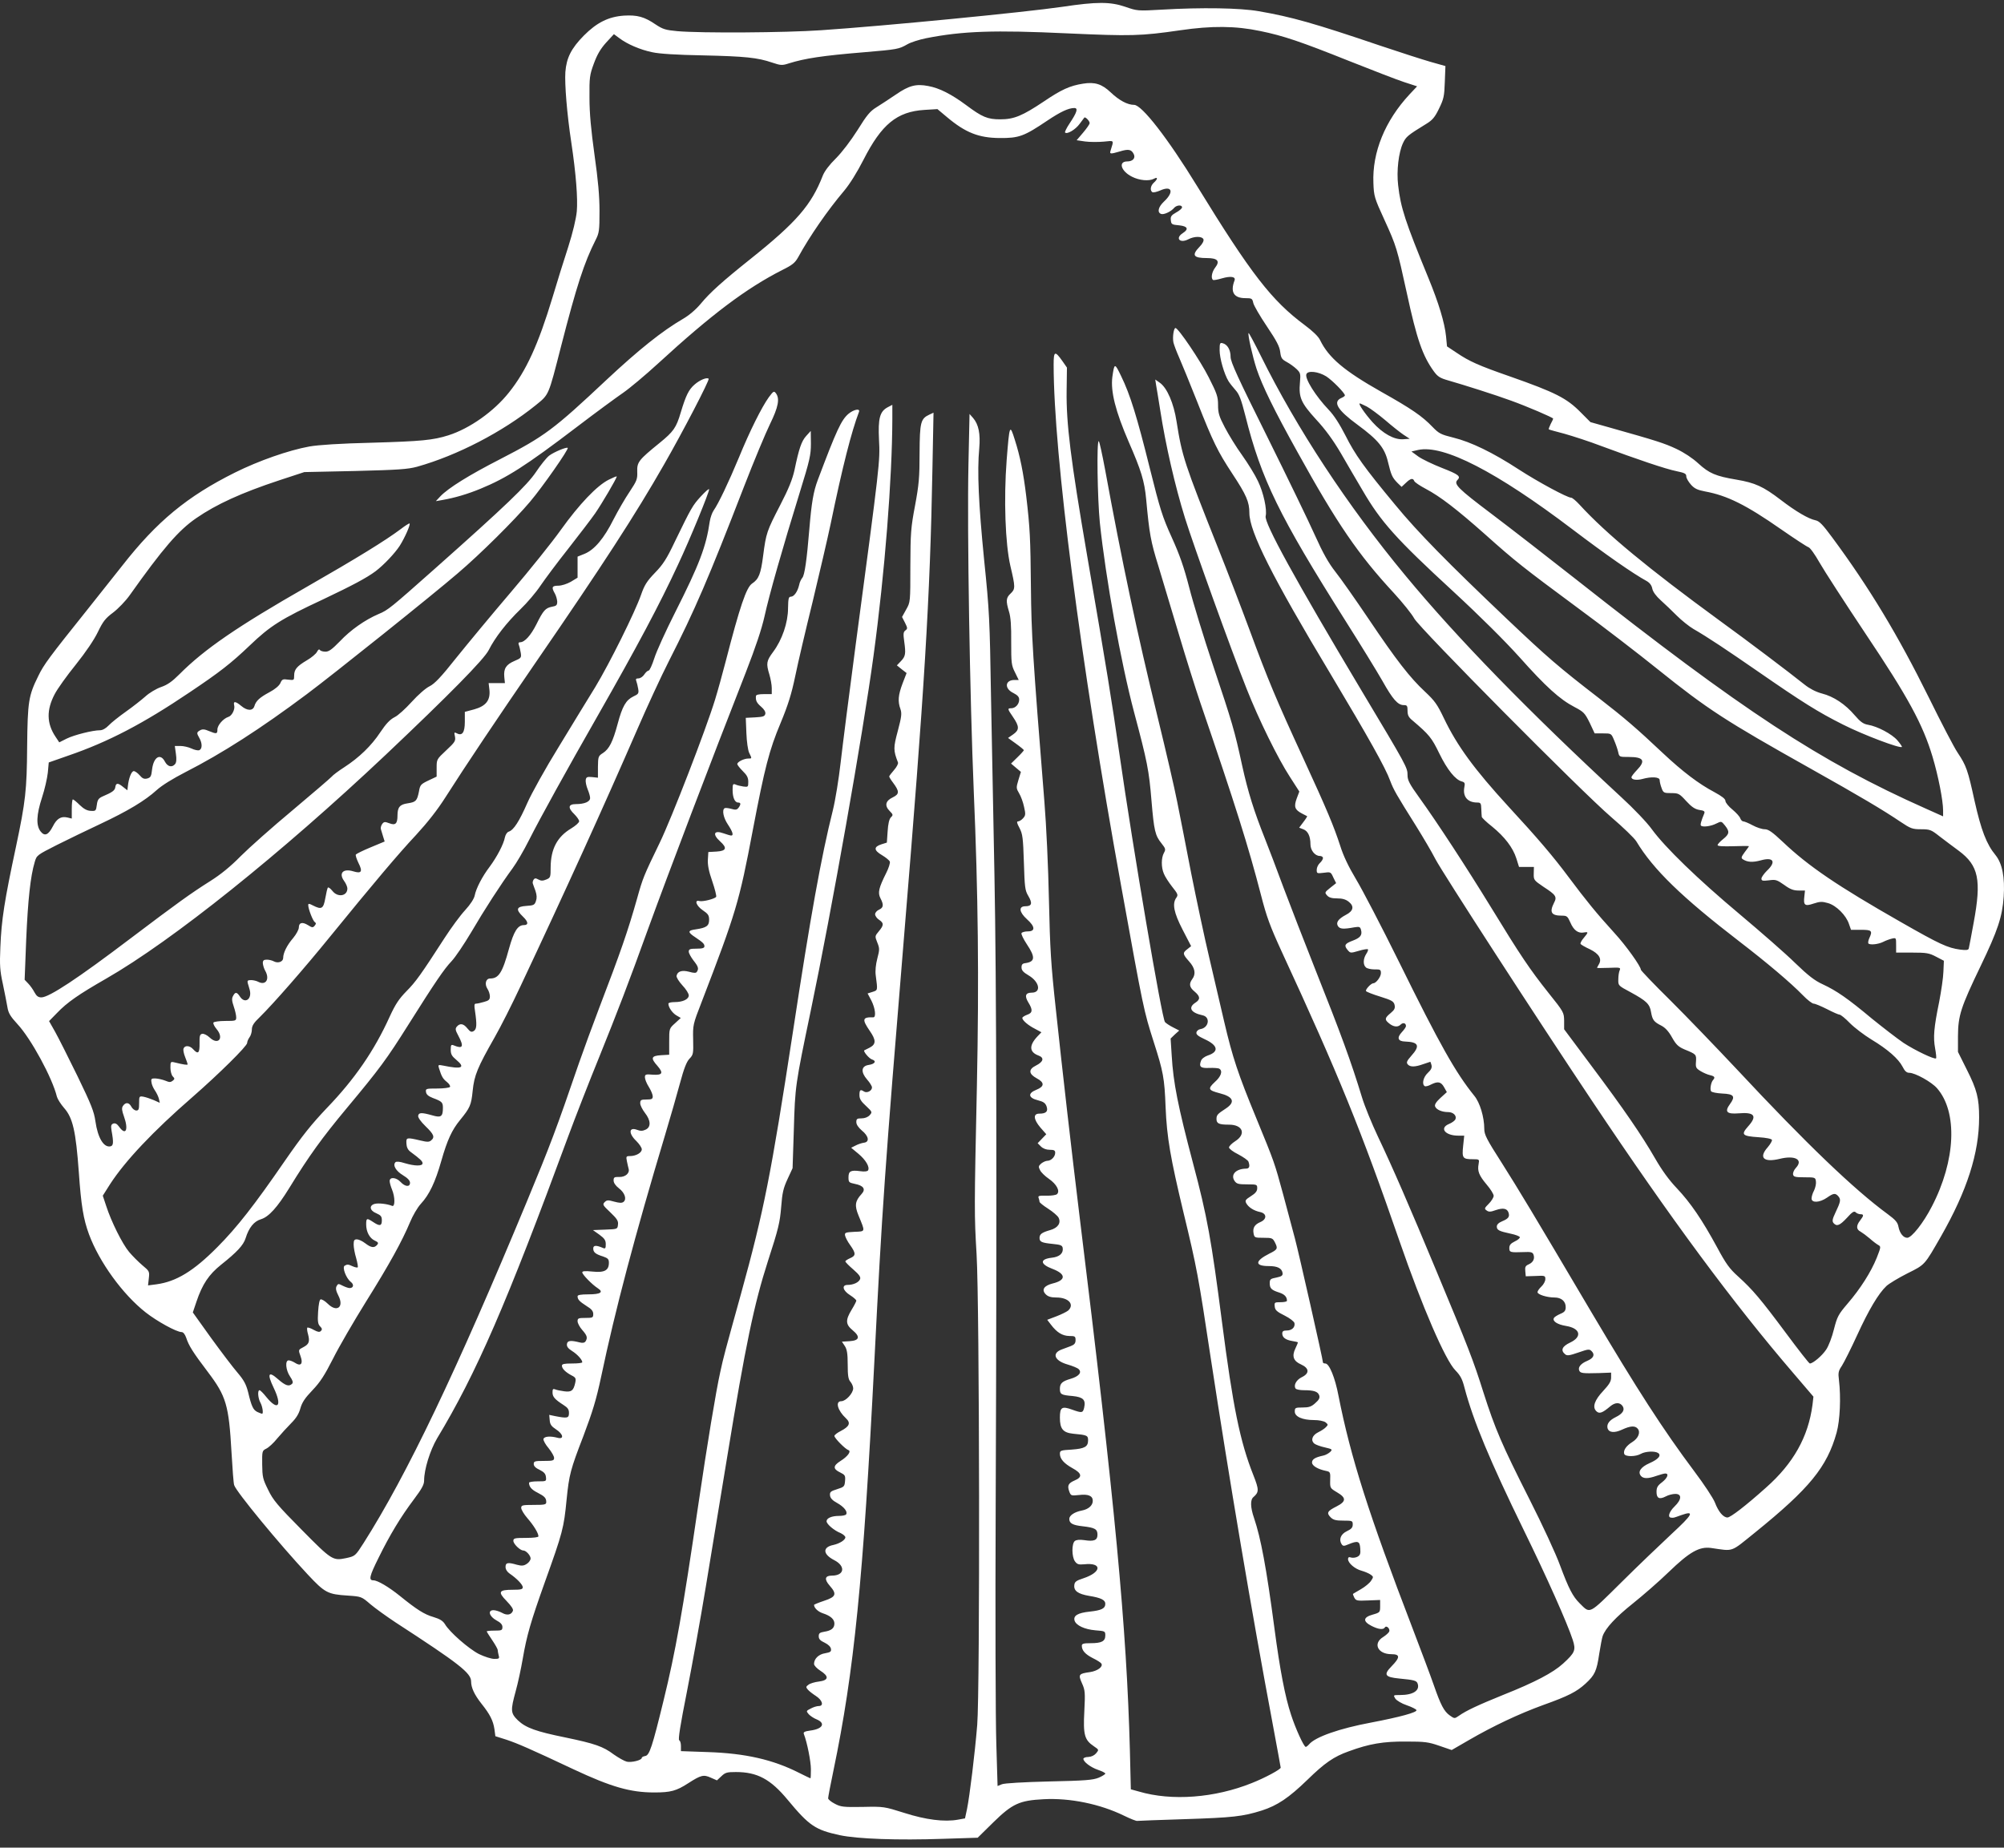 <svg width="180" height="166" viewBox="0 0 180 166" fill="none" xmlns="http://www.w3.org/2000/svg">
<rect x="0" y="0" width="180" height="166" fill="#333333" stroke="none"/>
<path d="M95.411 0.613C92.021 1.107 79.433 2.335 73.75 2.716C70.501 2.942 62.948 2.985 60.852 2.801C59.783 2.702 59.544 2.632 58.883 2.194C57.87 1.502 57.237 1.333 56.042 1.404C54.649 1.502 53.608 2.025 52.441 3.196C51.302 4.354 50.88 5.201 50.781 6.472C50.711 7.559 50.922 10.213 51.316 12.81C51.738 15.62 51.907 17.836 51.808 18.994C51.738 19.686 51.456 20.871 51.035 22.198C50.655 23.356 50.022 25.389 49.628 26.716C48.348 30.951 47.265 33.323 45.718 35.257C44.367 36.965 42.187 38.504 40.274 39.111C38.896 39.548 37.827 39.647 33.453 39.774C30.513 39.845 28.614 39.972 27.798 40.113C25.927 40.452 23.227 41.398 21.103 42.457C16.827 44.588 14.098 46.833 10.976 50.828C10.301 51.689 8.866 53.496 7.783 54.852C4.464 59.002 3.929 59.708 3.437 60.739C2.565 62.503 2.48 63.011 2.438 67.091C2.41 70.974 2.297 72.004 1.439 76.056C0.399 80.926 0.131 82.62 0.033 85.091C-0.037 86.729 -0.009 87.195 0.258 88.409C0.413 89.185 0.61 90.117 0.666 90.484C0.75 91.02 0.933 91.317 1.566 92.008C2.79 93.321 4.703 96.851 5.111 98.531C5.167 98.742 5.462 99.208 5.758 99.547C6.545 100.437 6.812 101.636 7.08 105.321C7.291 108.328 7.488 109.514 7.994 110.897C8.922 113.396 11.018 116.29 13.086 117.914C14.113 118.718 15.857 119.678 16.307 119.678C16.461 119.678 16.616 119.876 16.729 120.201C16.954 120.892 17.319 121.485 18.67 123.264C20.315 125.438 20.555 126.229 20.794 130.478C20.878 131.946 20.977 133.287 21.033 133.429C21.201 134.007 25.098 138.737 27.643 141.461C29.177 143.099 29.43 143.24 31.23 143.353C32.454 143.438 32.468 143.438 33.27 144.13C33.72 144.511 34.747 145.245 35.534 145.767C41.231 149.466 42.314 150.313 42.314 151.061C42.314 151.626 42.609 152.261 43.256 153.08C44.002 154.012 44.297 154.591 44.41 155.353L44.494 155.988L45.479 156.299C46.491 156.638 47.602 157.118 51.527 158.967C54.903 160.548 56.618 161.042 58.77 161.042C60.247 161.042 60.754 160.901 61.823 160.209C62.962 159.475 63.201 159.419 63.848 159.715L64.397 159.955L64.791 159.588C65.142 159.249 65.297 159.207 66.099 159.207C68.012 159.207 69.207 159.842 70.74 161.692C72.695 164.049 73.23 164.402 75.438 164.882C77.056 165.221 80.628 165.348 84.721 165.207L87.816 165.108L89.222 163.724C90.938 162.044 91.571 161.762 93.737 161.649C96.1 161.522 98.801 162.073 100.967 163.132C101.544 163.414 102.078 163.626 102.149 163.597C102.233 163.583 104.132 163.513 106.368 163.442C110.743 163.301 111.615 163.202 113.331 162.666C114.737 162.214 115.764 161.522 117.424 159.913C118.985 158.388 119.801 157.823 121.151 157.343C122.994 156.666 124.245 156.454 126.285 156.468C127.987 156.468 128.296 156.51 129.281 156.849L130.392 157.23L131.953 156.327C134.119 155.071 136.426 153.983 138.592 153.193C140.885 152.374 141.616 151.993 142.418 151.259C143.248 150.497 143.417 150.129 143.642 148.591C143.754 147.871 143.895 147.151 143.951 146.995C144.204 146.275 145.147 145.273 146.652 144.073C147.552 143.353 149.015 142.083 149.887 141.236C151.758 139.429 152.63 138.934 153.685 139.076C155.766 139.372 155.372 139.513 157.651 137.678C162.518 133.739 164.107 131.805 164.965 128.713C165.275 127.598 165.359 125.523 165.176 123.998C165.092 123.335 165.12 123.179 165.443 122.7C165.64 122.389 166.259 121.161 166.808 119.961C167.849 117.688 168.721 116.22 169.438 115.542C169.663 115.33 170.507 114.822 171.309 114.413C172.926 113.608 172.842 113.693 174.347 111.067C176.682 106.973 177.765 103.599 177.765 100.394C177.765 98.686 177.568 97.895 176.668 96.117L175.866 94.507V93.081C175.88 91.246 176.105 90.526 177.905 86.785C179.439 83.594 179.846 82.38 179.973 80.559C180.086 78.823 179.846 77.581 179.242 76.832C178.426 75.844 177.948 74.588 177.357 71.962C176.752 69.181 176.611 68.785 175.838 67.628C175.528 67.176 174.361 64.931 173.236 62.644C170.479 57.068 167.891 52.776 164.571 48.287C163.727 47.144 163.418 46.819 163.08 46.748C162.447 46.621 161.308 45.958 159.93 44.899C158.382 43.713 157.637 43.374 155.963 43.092C154.107 42.781 153.516 42.527 152.545 41.638C152.025 41.158 151.279 40.664 150.562 40.325C149.479 39.817 148.762 39.591 144.655 38.433L142.854 37.925L141.982 37.05C140.716 35.765 139.703 35.257 135.653 33.831C132.811 32.843 131.967 32.462 130.842 31.699L129.97 31.12L129.886 30.231C129.759 28.989 129.225 27.224 128.296 24.965C126.215 19.897 125.807 18.655 125.582 16.65C125.427 15.337 125.624 13.7 126.018 12.853C126.299 12.274 126.426 12.161 128.128 11.116C128.662 10.791 128.887 10.523 129.253 9.761C129.675 8.9 129.731 8.646 129.773 7.375L129.829 5.935L128.479 5.554C127.748 5.342 125.722 4.693 124.006 4.114C118.014 2.081 116.003 1.516 113.063 1.008C111.39 0.712 107.929 0.655 104.343 0.867C102.191 0.994 102.149 0.98 101.08 0.613C99.715 0.147 98.52 0.147 95.411 0.613ZM113.19 2.787C115.272 3.211 116.847 3.747 121.151 5.469C123.247 6.302 125.469 7.163 126.116 7.375L127.284 7.756L126.608 8.476C124.4 10.848 123.247 13.686 123.359 16.439C123.402 17.624 123.444 17.78 124.358 19.77C125.427 22.114 125.483 22.311 126.369 26.363C127.256 30.471 127.776 31.968 128.789 33.365C129.14 33.845 129.351 33.972 130.097 34.184C131.475 34.579 134.373 35.497 135.709 35.991C137.087 36.485 139.507 37.516 139.507 37.614C139.507 37.643 139.408 37.869 139.282 38.094C139.169 38.334 139.085 38.546 139.113 38.574C139.141 38.603 139.76 38.772 140.519 38.97C141.265 39.181 142.756 39.661 143.825 40.071C147.088 41.285 149.648 42.146 150.576 42.33C151.322 42.485 151.462 42.556 151.462 42.795C151.462 42.965 151.659 43.29 151.884 43.544C152.194 43.897 152.475 44.024 153.136 44.151C155.133 44.518 156.821 45.351 160.014 47.581C161.196 48.4 162.293 49.12 162.433 49.162C162.588 49.205 163.024 49.826 163.432 50.546C163.84 51.266 165.697 54.132 167.567 56.941C171.379 62.63 172.715 65.087 173.587 68.009C174.094 69.703 174.53 71.919 174.53 72.823V73.345L172.954 72.639C163.474 68.418 156.568 63.887 141.546 52.042C139.071 50.094 135.653 47.44 133.951 46.155C130.955 43.897 130.547 43.487 130.913 43.12C131.236 42.795 131.011 42.626 129.534 42.047C128.704 41.723 127.734 41.257 127.396 41.017L126.777 40.565L127.382 40.424C129.661 39.93 134.401 42.372 141.251 47.567C144.233 49.826 146.652 51.52 147.918 52.212C148.185 52.367 148.354 52.593 148.41 52.889C148.466 53.172 148.748 53.553 149.17 53.934C149.535 54.259 150.182 54.88 150.618 55.318C151.04 55.741 151.715 56.278 152.095 56.503C153.375 57.237 155.147 58.423 157.862 60.301C161.899 63.096 163.291 63.971 165.542 65.101C167.356 66.019 170.676 67.275 170.83 67.106C170.859 67.077 170.676 66.809 170.423 66.513C169.93 65.948 168.636 65.256 167.778 65.115C167.37 65.044 167.103 64.861 166.583 64.254C165.739 63.266 164.698 62.574 163.643 62.306C163.108 62.164 162.56 61.882 162.096 61.515C160.647 60.357 156.948 57.562 154.416 55.727C148.044 51.068 144.289 47.977 141.87 45.337C141.56 44.998 141.223 44.715 141.124 44.715C140.772 44.715 138.156 43.304 136.412 42.174C134.077 40.65 132.108 39.704 130.561 39.323C129.422 39.04 129.253 38.956 128.676 38.363C127.748 37.389 126.777 36.725 124.063 35.2C120.743 33.323 119.351 32.151 118.577 30.57C118.436 30.245 117.916 29.751 117.199 29.215C114.217 26.998 112.388 24.641 107.508 16.693C104.877 12.401 102.556 9.422 101.867 9.422C101.276 9.422 100.531 9.027 99.772 8.307C98.97 7.545 98.337 7.347 97.282 7.516C96.1 7.7 95.327 8.053 93.766 9.112C91.825 10.41 91.079 10.721 89.841 10.721C88.702 10.721 88.224 10.523 86.789 9.45C85.453 8.462 84.384 7.912 83.371 7.728C82.274 7.516 81.641 7.686 80.474 8.49C79.897 8.886 79.109 9.394 78.73 9.634C78.153 9.987 77.857 10.34 77.028 11.681C76.409 12.655 75.635 13.671 75.087 14.222C74.496 14.801 74.06 15.38 73.905 15.775C72.878 18.415 71.556 19.954 67.421 23.257C64.875 25.29 63.764 26.292 62.948 27.281C62.512 27.803 61.907 28.325 61.344 28.65C59.474 29.737 57.364 31.431 54.537 34.071C49.698 38.617 48.939 39.181 44.916 41.257C42.131 42.683 40.274 43.84 39.557 44.588L39.149 45.026L39.712 44.927C40.851 44.73 41.99 44.391 43.158 43.911C45.521 42.937 47.209 41.864 51.808 38.363C53.51 37.064 55.381 35.694 55.957 35.299C56.534 34.904 57.969 33.704 59.122 32.645C63.919 28.241 67.041 25.897 70.262 24.259C71.176 23.808 71.415 23.61 71.697 23.102C72.738 21.196 74.369 18.852 75.818 17.144C76.324 16.537 76.971 15.507 77.562 14.349C79.18 11.173 80.558 10.029 83.034 9.874L84.201 9.803L85.059 10.523C86.719 11.921 87.914 12.387 89.785 12.401C91.529 12.415 91.979 12.246 94.075 10.834C95.257 10.043 95.974 9.705 96.494 9.705C96.86 9.705 96.733 10.1 96.072 11.088C95.805 11.483 95.622 11.864 95.664 11.907C95.847 12.09 96.607 11.639 96.972 11.13C97.183 10.848 97.38 10.594 97.394 10.566C97.479 10.467 97.873 10.862 97.873 11.06C97.873 11.159 97.605 11.54 97.282 11.921L96.705 12.599L97.465 12.711C97.887 12.768 98.632 12.768 99.124 12.726C100.109 12.627 100.053 12.556 99.757 13.516C99.645 13.855 99.729 13.855 100.601 13.601C101.347 13.375 101.614 13.417 101.825 13.827C102.022 14.194 101.755 14.504 101.248 14.504C100.419 14.504 100.686 15.38 101.67 15.874C102.331 16.213 103.203 16.297 103.654 16.057C104.005 15.86 104.005 16.085 103.64 16.41C103.33 16.693 103.274 17.116 103.513 17.271C103.597 17.314 103.907 17.243 104.202 17.116C105.271 16.636 105.482 17.243 104.54 18.118C104.033 18.598 103.921 19.078 104.287 19.22C104.526 19.318 105.187 19.008 105.454 18.683C105.679 18.415 106.171 18.387 106.171 18.627C106.171 18.726 105.932 18.937 105.637 19.093C105.229 19.318 105.13 19.46 105.159 19.728C105.201 20.165 105.215 20.18 105.96 20.25C106.678 20.335 106.79 20.589 106.242 20.942C105.538 21.394 105.96 21.888 106.72 21.507C107.268 21.21 107.986 21.21 108.098 21.507C108.14 21.634 108.014 21.902 107.733 22.184C107.015 22.932 107.184 23.186 108.408 23.186C109.364 23.186 109.603 23.455 109.153 24.034C108.844 24.429 108.745 25.008 108.956 25.149C109.027 25.191 109.378 25.121 109.758 25.008C110.546 24.782 111.024 24.852 110.883 25.205C110.489 26.236 110.827 26.787 111.854 26.787C112.43 26.787 112.487 26.815 112.571 27.224C112.627 27.464 113.176 28.41 113.795 29.328C114.667 30.626 114.934 31.135 114.99 31.629C115.061 32.165 115.131 32.278 115.567 32.518C115.834 32.659 116.228 32.942 116.453 33.153C116.805 33.492 116.833 33.577 116.763 34.353C116.636 35.709 116.861 36.203 118.211 37.685C119.041 38.574 119.745 39.548 120.42 40.692C120.954 41.624 121.84 43.134 122.375 44.038C124.034 46.889 125.385 48.4 130.505 53.115C132.98 55.402 135.132 57.548 136.482 59.044C138.845 61.699 140.111 62.842 141.419 63.52C142.249 63.957 142.348 64.056 142.784 64.931L143.234 65.891H143.979C144.725 65.891 144.725 65.891 144.978 66.499C145.119 66.823 145.287 67.303 145.344 67.557C145.442 68.009 145.442 68.009 146.314 68.009C147.636 68.009 147.833 68.348 147.032 69.181C146.764 69.463 146.539 69.746 146.539 69.83C146.539 70.056 147.003 70.127 147.524 69.986C148.326 69.76 149.071 69.802 149.071 70.084C149.071 70.211 149.141 70.536 149.24 70.79C149.395 71.228 149.451 71.256 150.112 71.256C150.759 71.256 150.843 71.298 151.448 71.962C151.94 72.498 152.236 72.696 152.63 72.767C153.052 72.823 153.15 72.894 153.08 73.077C152.798 73.755 152.7 74.108 152.784 74.178C152.939 74.334 153.685 74.235 154.149 73.995C154.613 73.769 154.613 73.769 154.936 74.164C155.372 74.715 155.344 74.927 154.768 75.392C154.5 75.604 154.275 75.844 154.275 75.929C154.275 76.028 154.782 76.056 155.682 76.028C156.456 75.999 157.088 75.999 157.088 76.028C157.088 76.056 156.92 76.296 156.709 76.564C156.399 76.988 156.371 77.087 156.54 77.199C156.948 77.468 157.426 77.496 158.157 77.298C159.297 76.974 159.564 77.425 158.706 78.23C158.439 78.498 158.214 78.809 158.214 78.936C158.214 79.133 158.312 79.162 158.889 79.091C159.494 79.006 159.606 79.049 160.253 79.501C160.788 79.896 161.097 80.009 161.547 80.009H162.124L162.068 80.531C161.969 81.336 162.11 81.449 162.898 81.18C163.46 80.997 163.657 80.983 164.192 81.138C164.937 81.35 165.823 82.239 166.076 83.016L166.259 83.538H167.159C168.13 83.538 168.214 83.623 167.891 84.314C167.806 84.512 167.778 84.71 167.82 84.766C167.975 84.922 168.721 84.837 169.143 84.625C169.354 84.512 169.705 84.385 169.93 84.329C170.31 84.244 170.31 84.244 170.31 84.907V85.585H171.759C173.039 85.585 173.278 85.627 173.897 85.952L174.6 86.319L174.558 87.293C174.544 87.83 174.361 89.044 174.178 90.004C173.7 92.333 173.63 93.194 173.812 94.183C173.897 94.648 173.939 95.058 173.897 95.086C173.77 95.213 172.026 94.38 170.985 93.703C170.423 93.321 169.143 92.333 168.13 91.514C165.95 89.693 164.965 89.016 163.727 88.437C163.01 88.112 162.419 87.66 161.238 86.517C160.394 85.684 158.143 83.722 156.245 82.126C152.489 78.978 149.577 76.155 148.368 74.503C147.946 73.91 146.736 72.639 145.625 71.623C137.34 63.957 130.884 57.336 126.229 51.703C121.024 45.421 116.481 38.504 113.246 31.968C112.67 30.81 112.177 29.892 112.149 29.921C112.051 30.019 112.501 32.024 112.866 33.139C113.373 34.65 114.428 36.824 116.552 40.636C120.096 47.045 122.009 49.84 125.202 53.285C126.004 54.16 126.819 55.176 127.03 55.572C127.537 56.475 142.052 71.129 144.725 73.416C145.78 74.32 146.793 75.294 146.975 75.59C148.494 78.117 151.054 80.602 156.245 84.597C158.706 86.489 160.844 88.296 161.927 89.411C162.335 89.834 162.771 90.173 162.912 90.173C163.038 90.173 163.573 90.399 164.107 90.667C164.628 90.936 165.134 91.161 165.232 91.161C165.331 91.161 165.753 91.5 166.161 91.924C166.569 92.333 167.441 92.997 168.088 93.392C169.565 94.281 170.521 95.128 170.887 95.834C171.084 96.23 171.252 96.385 171.492 96.385C172.012 96.385 173.489 97.204 173.981 97.768C175.852 99.9 175.669 104.262 173.517 108.399C172.757 109.881 171.703 111.208 171.309 111.208C170.957 111.208 170.634 110.799 170.521 110.22C170.451 109.825 170.254 109.599 169.565 109.09C166.54 106.874 162.251 102.766 156.034 96.103C154.177 94.126 151.476 91.317 150.028 89.877C148.565 88.437 147.383 87.195 147.383 87.124C147.383 86.827 146.047 84.95 145.006 83.82C143.375 82.028 142.46 80.898 140.899 78.809C139.521 76.959 138.142 75.336 135.484 72.456C132.432 69.124 130.884 67.021 129.689 64.522C129.098 63.28 128.859 62.955 128.001 62.15C126.637 60.88 125.427 59.327 122.923 55.6C121.742 53.849 120.406 51.944 119.941 51.365C119.323 50.574 118.83 49.699 118.113 48.104C117.578 46.904 115.651 42.923 113.837 39.266C111.193 33.958 110.532 32.518 110.532 32.066C110.532 31.431 110.25 30.951 109.828 30.838C109.575 30.767 109.547 30.838 109.547 31.459C109.547 32.193 109.955 33.605 110.349 34.255C110.475 34.452 110.771 34.819 110.982 35.059C111.305 35.412 111.488 35.892 111.868 37.389C113.288 43.05 114.906 46.367 120.828 55.741C122.178 57.873 123.669 60.301 124.161 61.162C125.103 62.842 125.554 63.35 126.088 63.35C126.383 63.35 126.426 63.407 126.426 63.858C126.426 64.254 126.524 64.451 126.876 64.734C128.367 66.004 128.592 66.273 129.281 67.698C129.998 69.167 130.73 70.07 131.306 70.211C131.56 70.282 131.602 70.367 131.531 70.705C131.363 71.567 131.813 72.103 132.685 72.103C132.994 72.103 133.036 72.174 133.05 72.668C133.065 72.978 133.079 73.303 133.093 73.388C133.093 73.458 133.515 73.868 134.021 74.263C135.16 75.195 135.892 76.155 136.201 77.129L136.44 77.891H137.101H137.777L137.762 78.484C137.748 79.063 137.777 79.091 138.649 79.684C139.76 80.404 139.872 80.573 139.577 81.124C139.155 81.971 139.338 82.267 140.294 82.267C140.744 82.267 140.801 82.324 141.054 82.889C141.349 83.58 141.757 83.877 142.263 83.778C142.685 83.707 142.685 83.75 142.249 84.272C142.052 84.498 141.926 84.738 141.968 84.809C141.996 84.865 142.376 85.091 142.812 85.289C143.642 85.698 143.909 86.164 143.6 86.658C143.515 86.799 143.445 86.94 143.445 86.954C143.445 86.983 143.923 86.969 144.514 86.954C145.513 86.912 145.583 86.926 145.484 87.166C145.414 87.307 145.358 87.674 145.358 87.985C145.344 88.55 145.344 88.55 146.455 89.143C147.876 89.919 148.185 90.201 148.298 90.936C148.424 91.641 148.551 91.811 149.226 92.15C149.577 92.333 149.887 92.672 150.182 93.208C150.548 93.858 150.745 94.041 151.293 94.281C152.362 94.719 152.377 94.733 152.334 95.382C152.292 95.905 152.334 95.975 152.742 96.23C152.995 96.385 153.389 96.554 153.6 96.597C154.008 96.695 154.078 96.794 153.867 97.034C153.685 97.232 153.572 97.853 153.685 98.037C153.741 98.135 154.191 98.22 154.697 98.248C155.752 98.291 155.893 98.502 155.387 99.194C154.88 99.886 155.091 100.112 156.16 100.027C157.609 99.9 157.862 100.267 157.004 101.213C156.357 101.947 156.484 102.074 157.961 102.173C158.636 102.215 159.128 102.314 159.156 102.413C159.184 102.498 159.015 102.794 158.776 103.076C157.946 104.008 158.411 104.46 159.831 104.121C161.238 103.768 161.997 104.192 161.308 104.926C161.139 105.109 161.027 105.363 161.055 105.519C161.097 105.73 161.238 105.773 162.082 105.773C163.038 105.773 163.066 105.787 163.108 106.154C163.137 106.366 163.052 106.719 162.94 106.959C162.813 107.185 162.715 107.509 162.715 107.679C162.715 108.088 163.432 108.06 164.093 107.608C164.698 107.185 164.853 107.17 165.134 107.495C165.359 107.778 165.331 107.961 164.839 108.992C164.585 109.528 164.557 109.712 164.684 109.881C164.979 110.22 165.246 110.107 165.893 109.415C166.372 108.879 166.54 108.78 166.681 108.921C166.766 109.006 166.962 109.09 167.103 109.09C167.427 109.09 167.413 109.217 167.075 109.655C166.709 110.121 166.723 110.46 167.117 110.657C167.286 110.756 167.652 111.024 167.933 111.264C168.2 111.504 168.552 111.773 168.707 111.857C168.96 111.999 168.946 112.041 168.566 113.015C168.045 114.3 167.103 115.782 165.95 117.123C165.12 118.097 165.021 118.281 164.726 119.424C164.557 120.116 164.248 120.935 164.023 121.26C163.657 121.81 162.841 122.502 162.56 122.502C162.49 122.502 161.533 121.274 160.422 119.777C158.143 116.714 157.44 115.881 156.118 114.681C155.344 113.989 155.021 113.537 154.233 112.069C152.883 109.585 151.856 108.074 150.618 106.761C149.901 106.013 149.254 105.109 148.663 104.079C147.468 102.004 145.864 99.66 142.924 95.735L140.491 92.474V91.712C140.477 90.964 140.463 90.921 139.071 89.185C137.411 87.096 136.553 85.825 133.951 81.562C131.728 77.933 129.056 73.84 127.495 71.68C126.608 70.451 126.426 70.098 126.426 69.661C126.426 68.955 126.383 68.884 122.262 61.995C116.341 52.085 113.528 46.96 113.682 46.367C113.823 45.788 113.485 44.25 112.993 43.233C112.74 42.683 112.093 41.638 111.572 40.904C111.038 40.17 110.349 39.04 110.011 38.391C109.491 37.403 109.406 37.092 109.406 36.386C109.406 35.638 109.308 35.356 108.562 33.888C107.817 32.405 105.834 29.469 105.581 29.469C105.426 29.469 105.299 30.302 105.398 30.767C105.454 31.008 105.693 31.629 105.918 32.137C106.143 32.645 106.875 34.438 107.536 36.104C108.956 39.718 109.378 40.565 110.686 42.556C111.952 44.475 112.219 45.097 112.219 46.085C112.219 47.751 114.259 51.816 119.534 60.597C122.923 66.273 124.442 68.969 124.864 70.141C125.174 70.96 125.399 71.355 127.199 74.221C127.804 75.195 128.592 76.522 128.929 77.185C129.59 78.442 138.044 91.5 143.009 98.926C150.098 109.542 155.668 117.067 161.097 123.391L162.883 125.481L162.799 126.215C162.419 129.095 161.083 131.48 158.622 133.655C156.779 135.306 155.429 136.337 155.161 136.337C154.782 136.337 154.346 135.814 154.036 134.996C153.882 134.6 153.052 133.344 152.18 132.186C149.381 128.445 147.06 124.845 142.953 117.914C137.523 108.723 136.454 106.959 134.921 104.531C133.529 102.356 133.318 101.947 133.318 101.425C133.318 100.366 132.924 99.053 132.418 98.446C130.744 96.371 129.337 93.886 125.666 86.432C124.091 83.242 122.347 79.896 121.798 78.992C121.123 77.863 120.659 76.889 120.377 75.985C119.801 74.221 119.21 72.795 117.072 68.15C114.653 62.899 113.893 61.092 112.248 56.63C111.474 54.541 110.208 51.238 109.434 49.304C106.382 41.624 106.171 41.003 105.679 37.869C105.426 36.231 104.835 34.862 104.188 34.396L103.766 34.099L103.836 34.565C103.893 34.833 104.047 35.864 104.216 36.88C104.694 39.972 105.538 43.657 106.439 46.551C107.184 48.951 110.588 58.409 111.966 61.868C113.049 64.621 114.793 68.164 115.862 69.802L116.706 71.115L116.467 71.75C116.2 72.484 116.298 72.752 116.945 73.091C117.171 73.204 117.382 73.317 117.41 73.331C117.424 73.345 117.283 73.585 117.072 73.854L116.692 74.362L117.058 74.503C117.48 74.658 117.705 75.138 117.705 75.858C117.705 76.395 118.113 76.903 118.549 76.903C118.704 76.903 118.83 76.988 118.83 77.087C118.83 77.199 118.704 77.397 118.549 77.538C118.394 77.679 118.268 77.948 118.268 78.145C118.268 78.484 118.296 78.484 118.901 78.413C119.505 78.329 119.534 78.329 119.759 78.837L120.012 79.345L119.477 79.769C118.985 80.164 118.971 80.192 119.196 80.446C119.365 80.644 119.632 80.715 120.096 80.715C120.56 80.715 120.87 80.799 121.137 81.011C121.657 81.421 121.573 81.844 120.884 82.197C120.195 82.564 119.97 82.889 120.181 83.213C120.349 83.468 120.659 83.496 121.657 83.312C122.108 83.242 122.178 83.27 122.248 83.552C122.375 84.018 122.178 84.258 121.503 84.512C120.785 84.78 120.701 84.936 121.039 85.345C121.292 85.642 121.306 85.642 122.037 85.43C122.445 85.303 122.825 85.246 122.867 85.289C122.909 85.331 122.839 85.529 122.712 85.712C122.431 86.15 122.417 86.7 122.698 86.926C122.811 87.025 123.162 87.096 123.472 87.096C123.978 87.082 124.034 87.124 124.034 87.434C124.034 87.759 123.598 88.338 123.359 88.338C123.148 88.338 122.614 88.917 122.698 89.044C122.74 89.114 123.317 89.34 123.964 89.538C125.005 89.863 125.174 89.962 125.258 90.272C125.329 90.583 125.258 90.724 124.907 91.02C124.386 91.444 124.358 91.599 124.71 91.895C125.103 92.249 125.525 92.319 125.779 92.079C126.004 91.839 126.285 91.895 126.285 92.192C126.285 92.277 126.116 92.517 125.919 92.728C125.441 93.237 125.554 93.561 126.215 93.576C127.424 93.618 127.579 93.957 126.763 94.86C126.369 95.312 126.299 95.453 126.44 95.623C126.651 95.877 127.087 95.877 127.832 95.608C128.156 95.495 128.451 95.397 128.465 95.397C128.493 95.397 128.535 95.538 128.578 95.693C128.634 95.919 128.55 96.117 128.24 96.399C127.832 96.78 127.692 97.415 127.973 97.585C128.043 97.627 128.296 97.571 128.521 97.444C129.14 97.133 129.422 97.175 129.703 97.669L129.956 98.121L129.379 98.644C128.986 99.011 128.845 99.237 128.901 99.406C129.014 99.702 129.52 99.914 130.069 99.914C130.533 99.914 130.856 100.239 130.73 100.549C130.687 100.676 130.42 100.874 130.139 100.987C129.267 101.354 129.801 102.032 130.983 102.032H131.517L131.419 102.964C131.306 104.051 131.377 104.149 132.291 104.149C132.882 104.149 132.882 104.163 132.811 104.573C132.685 105.208 132.84 105.603 133.529 106.422C133.88 106.832 134.162 107.283 134.162 107.439C134.162 107.58 133.965 107.905 133.726 108.145C133.332 108.54 133.304 108.596 133.529 108.752C133.712 108.893 133.88 108.893 134.345 108.723C135.006 108.497 135.371 108.568 135.498 108.949C135.61 109.316 135.498 109.486 134.921 109.726C134.612 109.853 134.443 110.022 134.443 110.192C134.443 110.516 134.64 110.615 135.695 110.841C136.117 110.926 136.482 111.067 136.511 111.152C136.539 111.222 136.342 111.406 136.061 111.533C135.695 111.716 135.568 111.857 135.568 112.126C135.568 112.521 135.639 112.535 136.848 112.493C137.481 112.464 137.65 112.493 137.734 112.704C137.875 113.072 137.72 113.41 137.312 113.594C137.017 113.721 136.961 113.834 137.003 114.215L137.045 114.667L137.931 114.639C138.761 114.596 138.803 114.61 138.803 114.921C138.803 115.104 138.649 115.401 138.452 115.584C138.255 115.768 138.1 115.994 138.1 116.093C138.1 116.304 138.944 116.573 139.633 116.573C140.238 116.573 140.632 116.911 140.632 117.434C140.632 117.758 140.533 117.886 140.154 118.041C139.9 118.154 139.633 118.309 139.577 118.408C139.408 118.69 139.872 119.001 140.66 119.128C141.954 119.34 142.137 120.102 141.026 120.624C140.308 120.963 140.154 121.316 140.576 121.669C140.758 121.824 140.955 121.796 141.771 121.514C142.671 121.203 142.756 121.189 142.967 121.401C143.276 121.711 143.135 122.022 142.573 122.262C141.996 122.502 141.729 122.827 141.841 123.123C141.94 123.377 142.123 123.405 143.628 123.363L144.711 123.321V123.758C144.711 124.111 144.542 124.379 144.008 124.958C143.22 125.791 143.009 126.412 143.375 126.779C143.642 127.048 143.909 126.963 144.626 126.356C145.077 125.975 145.513 125.975 145.752 126.342C145.963 126.681 145.738 127.019 145.133 127.316C144.556 127.598 144.303 127.937 144.387 128.304C144.5 128.713 144.992 128.77 145.695 128.445C146.455 128.092 146.863 128.078 147.102 128.361C147.369 128.685 147.158 129.222 146.61 129.561C146.061 129.899 145.78 130.323 145.892 130.633C145.991 130.888 146.919 130.888 147.383 130.619C147.777 130.393 148.621 130.351 148.916 130.535C149.254 130.746 148.973 131.099 148.171 131.452C147.369 131.805 147.088 132.229 147.383 132.596C147.608 132.864 148.03 132.864 148.79 132.596C149.113 132.483 149.479 132.384 149.577 132.384C149.929 132.384 149.774 132.793 149.282 133.175C148.888 133.471 148.79 133.64 148.79 134.036C148.79 134.615 149.043 134.742 149.62 134.445C149.845 134.318 150.239 134.219 150.478 134.219C151.082 134.219 151.054 134.727 150.407 135.349C149.915 135.829 149.76 136.323 150.098 136.351C150.323 136.379 150.309 136.379 151.012 136.125C152.25 135.687 152.053 136.054 150.14 137.819C149.141 138.751 147.102 140.699 145.625 142.167C142.657 145.104 142.854 145.005 141.898 144.059C141.265 143.438 140.899 142.718 140.125 140.643C139.76 139.626 138.522 136.958 137.383 134.713C134.879 129.758 134.302 128.403 133.247 125.114C132.347 122.248 131.869 121.02 129.07 114.314C126.594 108.356 125.047 104.799 123.767 102.116C123.219 100.959 122.572 99.378 122.333 98.587C121.348 95.354 120.462 92.94 118.127 87.067C117.185 84.696 115.919 81.421 115.3 79.783C114.695 78.145 113.935 76.141 113.612 75.336C112.641 72.894 112.093 71.157 111.572 68.785C110.883 65.609 110.7 64.988 108.97 59.821C108.126 57.294 107.156 54.132 106.818 52.791C106.34 50.941 105.96 49.854 105.243 48.273C104.399 46.41 104.202 45.774 103.274 42.061C102.134 37.473 101.516 35.455 100.7 33.789C100.123 32.589 100.095 32.589 99.912 33.859C99.743 35.172 100.193 36.951 101.389 39.718C102.5 42.259 102.796 43.219 102.95 44.857C103.232 47.934 103.358 48.654 104.047 50.856C104.427 52.099 105.257 54.866 105.89 56.998C106.523 59.129 107.395 61.896 107.817 63.139C110.968 72.343 112.135 76.056 113.26 80.404C113.767 82.38 114.076 83.213 115.131 85.514C120.265 96.625 122.262 101.552 125.722 111.561C127.734 117.377 129.829 122.234 130.73 123.123C131.18 123.589 131.349 123.914 131.545 124.69C132.333 127.669 133.838 131.269 136.862 137.466C138.93 141.687 140.772 145.824 141.265 147.334C141.56 148.252 141.476 148.478 140.393 149.466C139.492 150.285 137.861 151.146 135.02 152.275C132.755 153.193 131.672 153.701 131.039 154.153C130.645 154.421 130.645 154.421 130.223 154.125C129.703 153.758 129.408 153.193 128.775 151.372C128.507 150.595 127.635 148.28 126.848 146.219C122.951 136.069 121.32 130.958 120.223 125.396C119.913 123.758 119.393 122.502 119.041 122.502C118.929 122.502 118.83 122.46 118.83 122.417C118.83 122.163 116.664 112.592 116.313 111.279C116.087 110.417 115.609 108.639 115.258 107.326C114.47 104.432 114.484 104.46 112.824 100.422C111.207 96.498 110.714 95.03 109.955 91.783C109.631 90.385 109.027 87.816 108.619 86.051C108.197 84.286 107.479 80.884 107.001 78.498C106.537 76.112 105.974 73.19 105.735 72.032C105.51 70.861 104.723 67.473 103.991 64.48C102.12 56.828 100.742 50.278 99.265 42.217C98.998 40.791 98.745 39.633 98.688 39.633C98.492 39.633 98.576 44.814 98.787 46.946C99.307 51.901 100.672 59.51 101.867 64C103.049 68.433 103.203 69.195 103.429 71.962C103.654 74.616 103.752 75.068 104.329 75.774C104.694 76.239 104.723 76.31 104.54 76.635C104.301 77.072 104.287 77.919 104.54 78.498C104.638 78.752 104.976 79.275 105.285 79.67C105.792 80.305 105.834 80.404 105.665 80.644C105.271 81.18 105.426 81.985 106.228 83.538L106.987 85.006L106.65 85.275C106.199 85.613 106.228 85.726 106.804 86.376C107.339 86.969 107.437 87.505 107.086 87.971C106.776 88.394 106.832 88.705 107.297 89.086C107.817 89.524 107.831 89.792 107.367 90.088C106.692 90.526 106.959 90.992 108.014 91.218C108.745 91.373 108.576 92.347 107.817 92.46C107.648 92.489 107.493 92.615 107.465 92.757C107.423 92.94 107.62 93.096 108.197 93.364C109.406 93.914 109.519 94.493 108.478 94.832C108.197 94.931 107.929 95.128 107.873 95.312C107.676 95.834 107.831 95.99 108.619 95.947C109.027 95.933 109.434 95.961 109.519 96.018C109.842 96.215 109.688 96.71 109.111 97.218C108.464 97.825 108.52 97.952 109.547 98.22C110.785 98.531 110.982 99.011 110.11 99.59C109.35 100.084 109.266 100.182 109.266 100.535C109.266 100.945 109.491 101.044 110.391 101.044C111.629 101.044 111.952 101.891 110.954 102.526C110.644 102.724 110.391 102.978 110.391 103.091C110.391 103.203 110.757 103.486 111.221 103.712C111.671 103.952 112.079 104.234 112.135 104.361C112.29 104.799 112.219 104.996 111.91 104.996C110.996 105.011 110.503 105.547 110.897 106.112C111.08 106.366 111.249 106.408 112.023 106.408C112.895 106.408 112.923 106.422 112.923 106.761C112.923 107.015 112.768 107.213 112.36 107.467C111.868 107.778 111.812 107.862 111.938 108.102C112.135 108.469 112.627 108.78 113.176 108.893C113.795 109.02 113.809 109.542 113.204 109.796C112.684 110.022 112.501 110.319 112.599 110.827C112.67 111.194 112.712 111.208 113.485 111.208C114.273 111.208 114.315 111.236 114.526 111.646C114.793 112.182 114.751 112.267 114.006 112.634C112.698 113.297 112.684 113.749 113.964 113.749C114.751 113.749 115.131 113.947 115.201 114.37C115.229 114.596 115.131 114.681 114.653 114.78C114.118 114.879 114.048 114.935 114.048 115.288C114.048 115.754 114.203 115.909 114.92 116.135C115.384 116.29 115.595 116.516 115.595 116.869C115.595 116.94 115.342 116.996 115.019 116.996C114.484 116.996 114.456 117.01 114.498 117.391C114.526 117.702 114.695 117.857 115.384 118.196C115.862 118.436 116.242 118.733 116.27 118.874C116.341 119.241 116.045 119.537 115.581 119.537C115.272 119.537 115.173 119.608 115.173 119.805C115.173 120.158 115.469 120.384 116.073 120.483C116.355 120.525 116.58 120.582 116.58 120.61C116.58 120.638 116.481 120.878 116.355 121.147C116.017 121.838 116.172 122.29 116.861 122.587C117.607 122.925 117.635 123.391 116.931 123.73C116.439 123.97 116.172 124.45 116.369 124.747C116.411 124.831 116.749 124.902 117.114 124.902C118.029 124.902 118.38 125.029 118.493 125.368C118.563 125.594 118.479 125.763 118.141 126.059C117.789 126.384 117.564 126.455 117.002 126.455C116.341 126.455 116.298 126.483 116.298 126.822C116.298 127.274 116.974 127.584 118.029 127.584C118.465 127.584 118.887 127.669 119.055 127.782C119.294 127.979 119.308 128.008 119.098 128.219C118.985 128.346 118.661 128.558 118.394 128.685C117.86 128.953 117.705 129.405 118.057 129.702C118.183 129.801 118.605 129.956 118.999 130.041C119.674 130.196 119.702 130.224 119.477 130.45C119.337 130.577 119.069 130.732 118.858 130.775C118.141 130.93 117.846 131.099 117.846 131.396C117.846 131.692 118.366 132.003 119.126 132.158C119.477 132.229 119.505 132.285 119.477 132.977C119.463 133.697 119.463 133.697 120.096 134.078C120.94 134.572 120.926 134.897 120.04 135.349C119.224 135.758 119.126 135.927 119.519 136.323C119.759 136.563 119.998 136.619 120.659 136.619C121.461 136.619 121.503 136.633 121.503 136.972C121.503 137.24 121.376 137.382 120.982 137.565C120.42 137.833 120.237 138.313 120.504 138.737C120.631 138.92 120.715 138.92 121.109 138.751C121.967 138.398 122.136 138.454 122.178 139.118C122.22 139.598 122.164 139.739 121.925 139.866C121.77 139.951 121.503 139.979 121.362 139.937C121.165 139.866 121.081 139.909 121.081 140.078C121.081 140.431 121.7 140.967 122.304 141.123C122.6 141.207 122.966 141.363 123.12 141.476C123.373 141.659 123.373 141.687 123.148 142.026C123.022 142.224 122.614 142.563 122.248 142.774C121.868 142.986 121.559 143.184 121.531 143.198C121.503 143.212 121.559 143.367 121.643 143.537C121.798 143.819 121.897 143.833 122.881 143.791L123.964 143.748V144.313C123.964 144.85 123.95 144.878 123.303 145.061C122.431 145.301 122.389 145.668 123.191 146.078C123.795 146.388 124.245 146.445 124.386 146.219C124.527 145.993 124.878 146.332 124.78 146.586C124.738 146.685 124.499 146.911 124.231 147.08C123.289 147.659 123.753 148.619 124.977 148.619C125.765 148.619 125.779 148.901 124.991 149.706C124.245 150.468 124.386 150.68 125.694 150.807C127.016 150.934 127.227 150.991 127.326 151.245C127.565 151.88 126.932 152.289 125.75 152.289C125.132 152.289 125.132 152.289 125.329 152.614C125.455 152.784 125.891 153.052 126.355 153.207C126.805 153.362 127.199 153.56 127.227 153.645C127.298 153.842 125.75 154.266 123.162 154.76C120.293 155.296 118.127 156.059 117.578 156.722C117.466 156.849 117.339 156.948 117.283 156.948C117.114 156.948 116.355 155.282 115.961 154.054C115.426 152.445 114.962 150.017 114.47 146.29C113.739 140.784 113.246 138.186 112.641 136.393C112.304 135.419 112.29 134.742 112.585 134.502C113.092 134.064 113.092 133.838 112.585 132.553C111.376 129.518 110.743 126.384 109.758 118.761C108.802 111.363 108.436 109.302 107.156 104.502C105.806 99.392 105.384 97.288 105.243 94.832L105.145 93.307L105.524 92.94L105.918 92.587L105.37 92.305C105.06 92.15 104.737 91.938 104.638 91.825C104.357 91.472 101.797 76.437 100.545 67.727C99.856 62.927 99.392 60.061 97.662 50.009C96.157 41.243 95.763 38.024 95.805 35.087L95.833 33.026L95.411 32.419C94.75 31.488 94.638 31.544 94.638 32.758C94.638 40.763 97.057 59.51 100.7 79.585C102.725 90.794 102.725 90.766 103.625 93.604C104.483 96.272 104.596 96.865 104.694 99.462C104.807 102.201 105.13 104.036 106.298 108.921C107.508 113.919 107.634 114.624 108.759 122.078C110.391 132.765 112.402 144.723 114.329 154.972C114.709 157.033 115.033 158.755 115.033 158.812C115.033 158.967 113.626 159.729 112.445 160.195C109.111 161.536 105.257 161.833 102.289 160.957L101.572 160.76L101.487 157.259C101.192 146.205 100.165 135.264 96.944 109.09C96.269 103.556 95.425 96.23 94.835 90.667C94.398 86.658 94.314 85.303 94.216 80.856C94.159 77.976 93.977 74.079 93.808 72.032C92.753 58.875 92.64 57.026 92.598 52.762C92.556 48.372 92.514 47.44 92.176 44.574C91.923 42.485 91.628 40.989 91.149 39.506C90.699 38.066 90.671 38.137 90.418 41.341C90.151 44.843 90.291 48.852 90.755 50.856C91.206 52.762 91.206 52.918 90.77 53.327C90.362 53.708 90.334 53.976 90.629 54.95C90.784 55.445 90.84 56.235 90.826 57.675C90.826 59.553 90.84 59.764 91.163 60.4L91.501 61.092H91.121C90.263 61.092 90.193 61.868 91.023 62.263C91.403 62.461 91.543 62.616 91.543 62.856C91.543 63.266 91.206 63.633 90.826 63.633C90.474 63.633 90.488 63.689 90.981 64.409C91.571 65.27 91.571 65.581 91.009 65.976L90.544 66.301L91.248 66.809C91.642 67.091 91.965 67.36 91.965 67.402C91.965 67.43 91.712 67.727 91.388 68.037L90.812 68.602L91.262 68.983L91.698 69.35L91.473 70.084C91.262 70.776 91.276 70.832 91.543 71.284C91.698 71.538 91.895 72.075 91.979 72.484C92.134 73.148 92.12 73.261 91.895 73.515C91.754 73.67 91.557 73.797 91.445 73.797C91.304 73.797 91.332 73.952 91.571 74.39C91.853 74.927 91.895 75.279 91.965 77.468C92.035 79.712 92.064 79.995 92.359 80.489C92.753 81.152 92.683 81.421 92.106 81.421C91.473 81.421 91.529 81.943 92.246 82.592C92.978 83.242 93.006 83.679 92.331 83.679C92.064 83.679 91.796 83.75 91.754 83.835C91.698 83.905 91.923 84.371 92.232 84.837C93.006 85.995 92.978 86.404 92.106 86.531C91.838 86.559 91.754 86.658 91.754 86.912C91.754 87.18 91.909 87.35 92.387 87.632C93.372 88.211 93.555 89.185 92.668 89.185C92.106 89.185 92.007 89.481 92.373 90.074C92.781 90.738 92.753 91.006 92.246 91.175C92.021 91.26 91.825 91.387 91.825 91.458C91.825 91.67 92.345 92.121 92.964 92.432L93.54 92.743L93.189 93.11C92.415 93.928 92.443 94.521 93.273 94.832C93.822 95.03 93.723 95.397 93.048 95.735C92.359 96.074 92.387 96.484 93.118 96.879C93.836 97.26 93.822 97.613 93.09 97.909C92.289 98.22 92.359 98.644 93.231 98.855C93.723 98.982 93.892 99.095 94.005 99.406C94.159 99.858 93.962 100.055 93.344 100.055C92.781 100.055 92.823 100.564 93.456 101.312L93.977 101.905L93.583 102.314L93.203 102.709L93.498 103.006C93.681 103.189 93.977 103.302 94.286 103.302C94.68 103.302 94.778 103.359 94.778 103.571C94.778 103.923 94.412 104.291 94.075 104.291C93.934 104.291 93.695 104.403 93.526 104.531C93.273 104.756 93.259 104.827 93.414 105.123C93.498 105.321 93.864 105.674 94.216 105.914C94.905 106.394 95.228 107.001 94.947 107.283C94.863 107.368 94.441 107.439 93.991 107.425C93.329 107.41 93.217 107.439 93.287 107.622C93.329 107.749 93.372 107.905 93.372 107.975C93.372 108.046 93.723 108.328 94.145 108.596C94.567 108.865 94.989 109.232 95.074 109.387C95.327 109.867 95.031 110.319 94.328 110.516C93.583 110.728 93.372 110.883 93.372 111.222C93.372 111.575 93.569 111.66 94.553 111.759C95.27 111.829 95.411 111.886 95.453 112.126C95.524 112.606 95.158 112.93 94.455 113.001C93.372 113.128 93.414 113.58 94.539 114.003C95.763 114.469 95.763 115.02 94.539 115.316C93.766 115.514 93.526 115.881 93.934 116.29C94.131 116.488 94.398 116.573 94.891 116.573C95.974 116.573 96.536 117.194 95.946 117.744C95.805 117.857 95.327 118.097 94.877 118.267L94.061 118.577L94.398 119.015C94.933 119.721 95.425 120.017 96.044 120.031C96.55 120.031 96.607 120.06 96.607 120.398C96.607 120.681 96.508 120.808 96.185 120.935C95.96 121.02 95.58 121.161 95.355 121.245C94.455 121.584 94.708 122.248 95.875 122.587C96.311 122.714 96.775 122.897 96.888 123.01C97.198 123.307 96.902 123.659 96.185 123.871C95.411 124.097 95.2 124.281 95.2 124.775C95.2 125.269 95.313 125.339 96.34 125.424C97.296 125.523 97.535 125.763 97.38 126.469C97.268 126.949 97.183 126.963 96.311 126.652C95.383 126.314 95.2 126.426 95.2 127.358C95.2 128.389 95.481 128.713 96.396 128.812C97.648 128.925 97.732 128.968 97.732 129.405C97.732 129.984 97.422 130.153 96.255 130.238C95.285 130.295 95.2 130.323 95.2 130.605C95.2 131.071 95.566 131.48 96.325 131.904C97.183 132.37 97.24 132.709 96.536 133.005C95.946 133.259 95.847 133.471 96.044 134.007C96.185 134.389 96.227 134.389 96.916 134.318C97.746 134.219 98.154 134.389 98.154 134.84C98.154 135.264 97.76 135.603 97.155 135.716C96.508 135.843 96.044 136.153 96.044 136.464C96.044 136.859 96.34 137.029 97.254 137.127C98.351 137.254 98.576 137.382 98.576 137.89C98.576 138.384 98.266 138.511 97.38 138.37C96.958 138.313 96.677 138.341 96.536 138.454C96.255 138.694 96.255 139.852 96.55 140.276C96.747 140.544 96.874 140.586 97.366 140.544C99.012 140.36 98.97 141.25 97.31 141.8C96.663 142.012 96.522 142.111 96.494 142.421C96.438 142.93 96.832 143.212 97.83 143.381C98.885 143.551 99.279 143.748 99.279 144.087C99.279 144.511 98.942 144.68 97.887 144.793C96.804 144.906 96.382 145.16 96.522 145.612C96.663 146.035 97.409 146.388 98.379 146.473C99.251 146.544 99.279 146.544 99.279 146.939C99.279 147.461 98.942 147.631 97.957 147.631C97.338 147.631 97.169 147.673 97.169 147.857C97.169 148.28 97.465 148.619 98.154 148.972C98.534 149.155 98.885 149.381 98.928 149.466C99.096 149.748 98.576 150.129 97.901 150.228C96.888 150.369 96.832 150.44 97.183 151.231C97.465 151.852 97.479 152.064 97.394 153.758C97.282 155.861 97.409 156.327 98.252 156.892C98.703 157.202 98.717 157.202 98.463 157.513C98.295 157.71 98.041 157.838 97.76 157.852C97.507 157.852 97.31 157.936 97.31 158.021C97.31 158.289 97.957 158.783 98.618 159.009C98.984 159.136 99.279 159.277 99.279 159.348C99.279 159.405 99.012 159.574 98.688 159.715C98.168 159.927 97.493 159.983 94.216 160.054C91.951 160.11 90.193 160.209 89.982 160.308L89.602 160.463L89.49 156.694C89.419 154.619 89.391 144.948 89.433 135.207C89.546 106.422 89.504 87.999 89.321 78.597C89.222 73.741 89.082 66.499 89.011 62.503C88.899 55.685 88.871 54.922 88.392 50.278C87.9 45.294 87.76 42.372 87.957 40.269C88.069 38.97 87.9 38.137 87.408 37.558L87.084 37.191L86.986 41.765C86.859 47.652 87.112 62.673 87.464 71.101C87.858 80.305 87.942 87.914 87.746 97.514C87.506 108.653 87.506 109.133 87.717 112.69C87.985 117.194 88.027 151.894 87.774 154.972C87.563 157.555 87.099 161.339 86.859 162.524L86.677 163.371L86.058 163.484C84.834 163.71 83.16 163.499 81.219 162.877C79.419 162.313 79.391 162.299 77.492 162.341C75.748 162.369 75.522 162.341 74.988 162.059C74.65 161.889 74.383 161.663 74.383 161.564C74.383 161.466 74.594 160.336 74.862 159.066C76.718 150.172 77.534 141.941 78.533 122.361C79.222 108.695 79.475 105.123 81.205 84.103C83.034 61.939 83.54 53.765 83.751 42.132L83.849 37.078L83.484 37.247C82.696 37.614 82.612 37.911 82.597 40.692C82.597 42.88 82.541 43.53 82.19 45.421C81.81 47.426 81.782 47.878 81.768 50.856C81.768 54.103 81.768 54.103 81.388 54.767L81.022 55.431L81.289 55.953C81.528 56.433 81.528 56.489 81.317 56.645C81.135 56.786 81.121 56.941 81.219 57.647C81.374 58.748 81.332 58.974 80.91 59.412L80.558 59.779L80.994 60.132L81.43 60.47L81.064 61.416C80.671 62.461 80.628 63.026 80.882 63.717C81.008 64.099 80.98 64.395 80.642 65.666C80.234 67.19 80.234 67.402 80.656 68.503C80.699 68.602 80.544 68.912 80.305 69.181C80.066 69.449 79.869 69.717 79.869 69.76C79.869 69.816 80.023 70.07 80.206 70.31C80.797 71.101 80.797 71.341 80.192 71.637C79.531 71.948 79.433 72.385 79.911 72.865C80.22 73.176 80.234 73.232 80.023 73.43C79.869 73.585 79.77 74.009 79.728 74.686L79.658 75.703L79.165 75.858C78.462 76.084 78.476 76.395 79.222 76.832C79.559 77.03 79.883 77.298 79.925 77.411C79.967 77.524 79.827 77.99 79.602 78.428C78.926 79.783 78.828 80.206 79.081 80.701C79.391 81.293 79.362 81.547 78.954 81.731C78.758 81.816 78.603 81.999 78.603 82.141C78.603 82.282 78.758 82.507 78.954 82.635C79.405 82.931 79.391 83.129 78.941 83.665C78.575 84.103 78.575 84.117 78.8 84.682C79.011 85.204 79.011 85.317 78.8 86.121C78.659 86.658 78.603 87.237 78.659 87.632C78.842 89.016 78.842 88.959 78.378 89.114L77.928 89.256L78.265 89.891C78.617 90.583 78.715 91.415 78.434 91.401C77.464 91.373 77.407 91.571 78.111 92.601C78.701 93.448 78.701 93.816 78.111 94.126C77.885 94.239 77.66 94.352 77.632 94.366C77.506 94.437 78.054 95.1 78.322 95.185C78.758 95.326 78.589 95.594 78.026 95.679C77.351 95.778 77.295 96.314 77.885 96.992C78.125 97.26 78.322 97.585 78.322 97.698C78.322 98.008 77.871 98.234 77.604 98.065C77.281 97.853 77.196 97.909 77.196 98.389C77.196 98.728 77.337 98.954 77.787 99.364C78.35 99.9 78.364 99.914 78.111 100.197C77.956 100.366 77.675 100.479 77.379 100.479C76.985 100.479 76.915 100.521 76.915 100.818C76.915 101.029 77.098 101.298 77.407 101.566C78.04 102.074 78.125 102.611 77.59 102.667C77.393 102.695 77.056 102.808 76.845 102.921L76.451 103.119L77.098 103.655C77.773 104.22 78.139 104.855 77.97 105.152C77.9 105.251 77.646 105.279 77.253 105.222C76.409 105.109 76.212 105.222 76.212 105.773C76.212 106.225 76.254 106.253 76.788 106.366C77.576 106.521 77.787 106.846 77.379 107.283C76.802 107.905 76.746 108.314 77.112 109.203C77.731 110.714 77.759 110.629 76.746 110.672C75.945 110.714 75.86 110.742 75.902 110.996C75.93 111.152 76.127 111.547 76.367 111.872C76.887 112.606 76.887 112.817 76.352 113.043C76.127 113.142 75.93 113.269 75.93 113.326C75.93 113.396 76.254 113.721 76.648 114.06C77.182 114.526 77.323 114.737 77.253 114.921C77.14 115.217 76.648 115.443 76.127 115.443C75.579 115.443 75.691 115.951 76.352 116.361C76.662 116.558 76.915 116.784 76.915 116.855C76.915 116.926 76.718 117.307 76.493 117.674C75.93 118.605 75.945 118.987 76.578 119.509C77.295 120.102 77.196 120.441 76.31 120.497L75.621 120.54L75.874 120.921C76.071 121.217 76.141 121.584 76.141 122.587C76.141 123.617 76.198 123.942 76.395 124.154C76.521 124.309 76.634 124.563 76.634 124.732C76.634 125.17 75.973 125.89 75.565 125.89C75.002 125.89 75.227 126.723 75.987 127.429C76.437 127.852 76.296 128.163 75.508 128.572C75.199 128.728 74.946 128.925 74.946 129.01C74.946 129.208 75.93 130.196 76.198 130.281C76.493 130.379 76.141 130.859 75.48 131.269C74.819 131.692 74.805 131.975 75.452 132.285C75.902 132.511 75.945 132.568 75.902 133.062C75.86 133.556 75.818 133.598 75.185 133.796C74.594 133.979 74.524 134.05 74.552 134.36C74.58 134.6 74.777 134.812 75.199 135.038C75.804 135.377 76.156 135.814 76.001 136.054C75.959 136.139 75.663 136.196 75.354 136.196C74.707 136.196 74.243 136.393 74.243 136.676C74.243 136.93 74.918 137.509 75.494 137.734C75.734 137.847 75.93 138.017 75.93 138.116C75.93 138.356 75.424 138.68 74.847 138.807C73.863 139.005 73.905 139.64 74.918 140.163C75.973 140.699 75.86 141.56 74.721 141.56C74.088 141.56 74.017 141.885 74.524 142.464C75.185 143.212 75.101 143.466 74.032 143.819C73.525 143.988 73.117 144.158 73.117 144.186C73.117 144.468 73.483 144.807 73.919 144.948C74.608 145.174 74.946 145.485 74.946 145.866C74.946 146.275 74.679 146.501 74.046 146.6C73.624 146.671 73.539 146.741 73.539 147.01C73.539 147.264 73.68 147.405 74.074 147.588C74.397 147.744 74.608 147.955 74.636 148.139C74.679 148.393 74.58 148.449 74.116 148.534C73.539 148.619 73.117 149.028 73.117 149.494C73.117 149.635 73.371 149.904 73.68 150.101C74.482 150.609 74.439 150.962 73.567 151.075C73.188 151.118 72.766 151.245 72.625 151.358C72.386 151.527 72.372 151.584 72.555 151.795C72.667 151.936 73.005 152.191 73.286 152.374C73.877 152.755 74.017 153.278 73.539 153.278C73.371 153.278 73.047 153.376 72.822 153.503C72.4 153.715 72.4 153.729 72.639 154.012C72.78 154.167 73.103 154.379 73.356 154.478C74.186 154.831 73.891 155.339 72.78 155.48C72.273 155.551 72.133 155.621 72.203 155.79C72.499 156.553 72.836 158.261 72.836 158.953C72.836 159.405 72.822 159.772 72.794 159.772C72.766 159.772 72.316 159.546 71.767 159.277C69.432 158.092 66.957 157.527 63.595 157.414L61.162 157.329V156.863C61.162 156.609 61.091 156.383 61.007 156.355C60.894 156.313 61.105 154.972 61.696 152.007C62.16 149.635 62.934 145.386 63.398 142.548C63.862 139.711 64.72 134.487 65.311 130.93C66.971 120.78 67.73 117.18 68.982 113.283C69.924 110.389 70.051 109.825 70.164 108.455C70.262 107.156 70.361 106.747 70.74 105.928L71.19 104.954L71.303 101.481C71.415 97.585 71.43 97.486 72.822 90.808C74.721 81.703 77.506 65.962 78.462 58.903C79.475 51.435 80.136 42.993 80.15 37.614V36.372L79.742 36.584C79.025 36.965 78.856 37.572 78.954 39.534C79.053 41.44 79.039 41.596 76.859 57.915C76.282 62.263 75.677 67.021 75.508 68.503C75.34 69.986 75.03 71.905 74.805 72.809C73.764 76.959 72.794 82.338 71.219 92.714C69.249 105.575 68.616 108.78 66.563 116.22C65.086 121.556 65.001 121.852 64.692 123.278C64.298 125.057 63.539 129.645 62.709 135.278C61.302 144.892 60.669 148.421 59.6 152.784C58.588 156.934 58.334 157.71 57.955 157.767C57.786 157.795 57.645 157.866 57.645 157.936C57.645 158.148 56.703 158.374 56.295 158.275C56.07 158.219 55.55 157.922 55.127 157.626C54.171 156.906 53.426 156.652 50.781 156.101C48.151 155.565 47.237 155.24 46.519 154.562C45.858 153.913 45.844 153.687 46.322 151.936C46.519 151.231 46.801 149.918 46.956 149.014C47.307 146.953 47.687 145.654 48.911 142.224C50.556 137.636 50.641 137.311 50.894 134.713C51.119 132.497 51.231 132.045 52.399 129.024C53.229 126.822 53.552 125.777 54.002 123.659C55.254 117.702 57.012 111.053 59.741 101.961C60.205 100.408 60.81 98.319 61.077 97.317C61.429 96.004 61.668 95.397 61.921 95.128C62.273 94.761 62.287 94.677 62.259 93.406C62.231 92.093 62.231 92.051 63.018 90.032C66.113 81.985 66.394 81.053 67.618 74.574C68.687 68.969 69.095 67.388 70.107 64.974C70.782 63.35 71.092 62.362 71.43 60.739C71.669 59.567 72.372 56.574 72.991 54.061C73.596 51.548 74.327 48.4 74.608 47.073C75.677 41.906 76.479 38.772 77.154 37.007C77.281 36.669 76.69 36.782 76.212 37.177C75.565 37.727 75.129 38.673 73.455 43.12C73.061 44.165 72.892 45.167 72.695 47.539C72.47 50.278 72.273 51.689 72.062 51.915C71.964 52.028 71.823 52.311 71.781 52.551C71.641 53.158 71.317 53.609 71.036 53.609C70.839 53.609 70.796 53.765 70.782 54.64C70.782 55.939 70.248 57.492 69.446 58.565C68.841 59.383 68.799 59.595 69.109 60.612C69.221 60.993 69.32 61.543 69.32 61.826V62.362H68.616C68.152 62.362 67.913 62.419 67.899 62.532C67.857 62.941 67.969 63.153 68.363 63.492C68.644 63.731 68.771 63.957 68.743 64.127C68.687 64.367 68.546 64.409 67.829 64.451L66.985 64.494L67.041 65.863C67.069 66.64 67.182 67.416 67.294 67.642C67.547 68.164 67.547 68.15 67.21 68.15C66.83 68.15 66.225 68.447 66.225 68.644C66.225 68.729 66.45 69.011 66.718 69.28C67.097 69.647 67.21 69.873 67.21 70.24C67.21 70.705 67.196 70.72 66.76 70.663C66.507 70.621 66.183 70.55 66.056 70.48C65.831 70.395 65.803 70.465 65.803 70.974C65.803 71.651 66 72.103 66.296 72.103C66.549 72.103 66.563 72.258 66.338 72.569C66.183 72.767 66.07 72.781 65.677 72.668C65.409 72.597 65.142 72.569 65.086 72.611C64.833 72.767 64.973 73.472 65.381 74.079C65.803 74.715 65.916 75.068 65.677 75.068C65.606 75.068 65.297 74.983 64.987 74.87C64.129 74.559 63.961 74.941 64.678 75.59C65.339 76.183 65.241 76.451 64.369 76.508L63.623 76.55L63.581 77.228C63.553 77.722 63.665 78.286 63.975 79.176C64.214 79.868 64.369 80.503 64.326 80.573C64.214 80.757 63.145 81.025 62.835 80.955C62.329 80.813 62.54 81.392 63.131 81.787C63.595 82.098 63.693 82.239 63.693 82.635C63.693 83.185 63.454 83.355 62.498 83.496C61.752 83.594 61.752 83.75 62.442 84.202C63.131 84.668 63.272 84.794 63.272 85.02C63.272 85.176 63.089 85.232 62.568 85.232C61.977 85.232 61.865 85.275 61.865 85.5C61.865 85.642 62.062 85.995 62.287 86.291C62.723 86.841 62.779 87.025 62.596 87.307C62.526 87.434 62.343 87.434 61.893 87.307C61.246 87.138 60.852 87.265 60.768 87.674C60.74 87.802 60.979 88.183 61.288 88.522C61.612 88.86 61.865 89.27 61.865 89.425C61.865 89.778 61.33 90.032 60.599 90.032C60.29 90.032 60.036 90.088 60.036 90.173C60.036 90.498 60.374 90.992 60.74 91.218L61.148 91.458L60.627 91.938C60.107 92.404 60.107 92.418 60.107 93.59V94.761L59.375 94.804C58.489 94.86 58.419 95.058 59.052 95.764C59.614 96.413 59.502 96.611 58.63 96.554C57.997 96.498 57.927 96.526 57.927 96.794C57.927 96.964 58.081 97.345 58.278 97.655C58.475 97.966 58.63 98.347 58.63 98.502C58.63 98.742 58.531 98.785 58.067 98.785C57.575 98.785 57.505 98.827 57.505 99.124C57.505 99.307 57.702 99.688 57.927 99.985C58.461 100.662 58.489 101.269 57.983 101.495C57.716 101.622 57.519 101.622 57.223 101.509C56.478 101.227 56.436 101.834 57.153 102.512C57.42 102.78 57.645 103.105 57.645 103.26C57.645 103.571 57.125 103.867 56.576 103.867C56.239 103.867 56.225 103.909 56.309 104.333C56.365 104.573 56.422 104.883 56.464 105.011C56.576 105.406 56.168 105.759 55.62 105.745C55.184 105.73 55.114 105.773 55.114 106.055C55.114 106.267 55.282 106.521 55.592 106.761C56.112 107.156 56.309 107.721 56.014 107.975C55.859 108.102 55.648 108.088 55.17 107.961C54.621 107.806 54.509 107.806 54.312 108.003C54.101 108.215 54.143 108.286 54.818 108.921C55.423 109.5 55.55 109.697 55.507 110.022C55.465 110.432 55.465 110.432 54.368 110.474L53.257 110.516L53.834 110.926C54.298 111.264 54.41 111.434 54.41 111.787C54.41 112.154 54.368 112.21 54.171 112.126C53.552 111.857 53.285 111.872 53.285 112.168C53.285 112.507 53.482 112.676 54.171 112.888C54.607 113.043 54.691 113.128 54.691 113.453C54.691 114.144 54.284 114.356 53.215 114.243C52.539 114.173 52.3 114.201 52.3 114.314C52.3 114.511 53.187 115.415 53.693 115.74C54.241 116.093 53.946 116.29 52.849 116.29C52.16 116.29 51.878 116.347 51.878 116.46C51.878 116.756 52.047 116.926 52.68 117.335C53.13 117.603 53.285 117.801 53.285 118.055C53.285 118.38 53.243 118.408 52.582 118.408C51.963 118.408 51.878 118.436 51.878 118.704C51.878 118.874 52.061 119.227 52.3 119.495C52.736 119.989 52.793 120.187 52.596 120.511C52.511 120.638 52.343 120.681 52.075 120.61C51.245 120.398 50.964 120.441 50.922 120.751C50.894 120.977 51.02 121.147 51.372 121.372C51.85 121.669 52.3 122.163 52.3 122.389C52.3 122.46 51.892 122.502 51.386 122.502C50.683 122.502 50.472 122.544 50.472 122.7C50.472 122.968 50.809 123.292 51.344 123.575C51.71 123.758 51.752 123.843 51.667 124.238C51.513 124.944 51.33 125.085 50.683 125.001C50.373 124.958 50.008 124.888 49.881 124.831C49.67 124.747 49.628 124.803 49.628 125.099C49.628 125.495 49.825 125.721 50.612 126.229C50.992 126.469 51.105 126.624 51.105 126.949C51.105 127.415 50.964 127.443 49.867 127.231L49.333 127.118L49.375 127.598C49.403 127.979 49.529 128.149 49.937 128.417C50.598 128.841 50.683 129.335 50.092 129.179C49.403 128.996 48.868 129.052 48.812 129.292C48.798 129.419 48.995 129.786 49.276 130.111C49.544 130.45 49.769 130.831 49.769 130.986C49.769 131.226 49.656 131.255 48.854 131.255C48.038 131.255 47.94 131.283 47.94 131.537C47.94 131.72 48.123 131.904 48.475 132.059C48.868 132.257 49.009 132.412 49.037 132.709C49.079 133.09 49.065 133.09 48.306 133.09C47.87 133.09 47.518 133.146 47.518 133.217C47.518 133.57 47.743 133.838 48.278 134.106C48.911 134.431 49.065 134.586 49.065 134.953C49.065 135.179 48.925 135.207 47.94 135.207C46.927 135.207 46.815 135.236 46.815 135.476C46.815 135.631 47.068 136.054 47.377 136.407C47.954 137.071 48.362 137.749 48.362 138.031C48.362 138.116 47.926 138.172 47.237 138.172C46.224 138.172 46.111 138.2 46.111 138.44C46.111 138.709 46.716 139.301 46.998 139.301C47.251 139.301 47.659 139.753 47.659 140.021C47.659 140.163 47.504 140.389 47.321 140.501C47.04 140.685 46.871 140.699 46.435 140.586C45.605 140.346 45.408 140.389 45.408 140.784C45.408 140.996 45.549 141.221 45.774 141.377C46.421 141.814 46.956 142.379 46.956 142.605C46.956 142.788 46.787 142.831 46.069 142.831C44.803 142.831 44.691 143.014 45.493 143.833C45.929 144.285 46.126 144.581 46.069 144.723C45.929 145.09 45.535 145.16 45.099 144.906C44.86 144.779 44.522 144.666 44.325 144.666C43.777 144.666 43.946 145.231 44.593 145.584C44.972 145.781 45.127 145.965 45.127 146.177C45.127 146.473 45.057 146.501 44.424 146.501C44.044 146.501 43.72 146.53 43.72 146.572C43.72 146.614 43.946 146.967 44.213 147.362C44.48 147.758 44.705 148.153 44.705 148.252C44.705 148.337 44.747 148.548 44.789 148.718C44.874 149.014 44.832 149.042 44.396 149.042C44.128 149.042 43.509 148.845 43.017 148.605C42.103 148.139 40.373 146.628 39.965 145.922C39.782 145.626 39.515 145.457 38.952 145.287C38.108 145.047 37.433 144.61 35.914 143.381C34.915 142.577 33.917 141.984 33.537 141.984C33.101 141.984 33.171 141.631 34.001 139.965C35.014 137.904 35.984 136.294 37.194 134.685C37.883 133.767 38.094 133.386 38.094 133.019C38.094 132.017 38.629 130.309 39.248 129.25C42.792 123.377 45.493 117.151 51.035 102.102C51.667 100.394 52.933 97.147 53.848 94.903C55.437 90.964 56.464 88.31 58.208 83.468C60.022 78.484 63.862 68.376 66.971 60.456C67.885 58.099 68.405 56.546 68.673 55.36C69.081 53.482 70.29 49.233 71.837 44.236C72.738 41.327 72.836 40.876 72.836 39.859L72.822 38.716L72.414 39.167C71.992 39.633 71.767 40.283 71.359 42.245C71.176 43.064 70.839 43.911 70.093 45.351C68.87 47.722 68.813 47.878 68.546 49.925C68.335 51.577 68.152 52.028 67.561 52.423C67.041 52.762 66.464 54.456 65.17 59.468C64.889 60.555 64.467 62.08 64.228 62.856C63.412 65.524 60.332 73.501 59.249 75.731C57.814 78.696 57.744 78.865 57.223 80.729C56.393 83.665 55.746 85.529 53.805 90.597C53.229 92.107 52.427 94.296 52.019 95.467C49.965 101.467 49.403 102.935 47.349 107.89C40.964 123.278 36.547 132.511 32.665 138.624C31.905 139.81 31.905 139.81 31.061 139.993C29.894 140.233 29.782 140.163 27.095 137.438C24.943 135.264 24.521 134.77 24.085 133.852C23.607 132.892 23.564 132.695 23.55 131.579C23.536 130.365 23.55 130.337 23.916 130.153C24.127 130.055 24.577 129.645 24.901 129.236C25.238 128.841 25.801 128.219 26.153 127.866C26.603 127.415 26.842 127.034 26.982 126.525C27.137 125.989 27.39 125.608 28.066 124.902C28.755 124.182 29.148 123.575 29.908 122.078C30.428 121.034 31.765 118.733 32.862 116.968C35 113.551 36.125 111.49 36.828 109.81C37.067 109.232 37.489 108.497 37.799 108.159C38.558 107.34 39.093 106.225 39.641 104.291C40.176 102.413 40.598 101.509 41.329 100.62C42.215 99.533 42.328 99.293 42.455 98.008C42.595 96.611 42.891 95.905 44.424 93.208C44.958 92.277 45.999 90.216 46.745 88.62C50.781 80.051 54.143 72.654 57.237 65.538C58.109 63.52 59.389 60.753 60.079 59.398C62.428 54.781 63.623 52 66.83 43.713C67.716 41.426 68.771 38.899 69.165 38.094C69.91 36.57 70.051 35.822 69.699 35.342C69.517 35.102 69.474 35.13 69.052 35.694C68.419 36.584 67.365 38.673 66.366 41.115C65.438 43.346 64.537 45.238 64.101 45.859C63.961 46.057 63.806 46.508 63.75 46.847C63.426 49.12 62.807 50.729 60.641 55.021C59.797 56.687 58.953 58.55 58.77 59.143C58.574 59.75 58.349 60.245 58.264 60.245C58.18 60.245 57.997 60.4 57.87 60.597C57.744 60.795 57.505 60.95 57.35 60.95C57.125 60.95 57.083 61.007 57.153 61.19C57.209 61.331 57.28 61.642 57.322 61.882C57.392 62.291 57.35 62.362 56.886 62.574C56.225 62.899 55.901 63.449 55.479 65.03C55.043 66.654 54.72 67.289 54.157 67.656C53.735 67.924 53.721 67.981 53.707 68.898V69.873L53.187 69.816C52.736 69.774 52.652 69.816 52.61 70.07C52.582 70.24 52.666 70.621 52.779 70.903C52.905 71.2 53.004 71.552 53.004 71.694C53.004 72.032 52.497 72.244 51.724 72.244C51.035 72.244 50.978 72.569 51.597 73.162C51.822 73.388 52.019 73.67 52.019 73.783C52.019 73.91 51.696 74.192 51.302 74.432C50.05 75.181 49.473 76.268 49.459 77.919C49.459 78.809 49.445 78.865 49.065 79.02C48.756 79.148 48.601 79.148 48.362 79.02C48.109 78.879 48.025 78.894 47.926 79.035C47.856 79.148 47.828 79.289 47.856 79.374C47.884 79.444 47.982 79.755 48.095 80.037C48.221 80.418 48.235 80.686 48.137 80.955C48.025 81.308 47.926 81.35 47.265 81.392C46.393 81.449 46.294 81.703 46.956 82.338C47.462 82.818 47.49 83.115 47.054 83.115C46.505 83.115 46.154 83.665 45.718 85.232C45.127 87.406 44.789 87.914 44.016 87.914C43.636 87.914 43.509 88.409 43.777 88.832C43.903 89.016 44.002 89.326 44.002 89.524C44.002 89.806 43.903 89.905 43.467 90.018C43.186 90.103 42.862 90.173 42.75 90.173C42.595 90.173 42.581 90.314 42.666 90.837C42.848 92.079 42.82 92.46 42.553 92.63C42.342 92.757 42.243 92.714 41.976 92.39C41.625 91.952 41.315 91.91 41.034 92.234C40.879 92.418 40.893 92.545 41.16 93.039C41.695 94.041 41.583 94.267 40.739 93.914C40.528 93.83 40.485 93.886 40.485 94.31C40.485 94.719 40.584 94.888 40.992 95.227C41.836 95.933 41.484 96.088 39.796 95.735C39.36 95.651 39.332 95.665 39.43 95.975C39.669 96.738 39.782 96.921 40.134 97.204C40.345 97.373 40.471 97.571 40.415 97.655C40.373 97.726 39.852 97.797 39.276 97.797C38.263 97.797 38.221 97.811 38.263 98.107C38.291 98.333 38.474 98.488 38.868 98.644C39.698 98.954 39.782 99.039 39.782 99.533C39.782 100.324 39.613 100.437 38.84 100.211C37.883 99.942 37.616 99.942 37.56 100.239C37.532 100.394 37.771 100.747 38.221 101.185C38.98 101.919 39.079 102.173 38.713 102.469C38.544 102.611 38.361 102.611 37.771 102.469C36.505 102.173 36.477 102.187 36.505 102.738C36.519 103.062 36.631 103.302 36.856 103.472C37.771 104.149 37.954 104.333 37.954 104.516C37.954 104.785 37.25 104.771 36.35 104.502C35.914 104.361 35.605 104.333 35.52 104.418C35.253 104.686 35.562 105.208 36.195 105.589C36.617 105.843 36.828 106.069 36.828 106.267C36.828 106.662 36.392 106.634 35.984 106.196C35.59 105.773 35 105.716 35 106.112C35 106.253 35.098 106.606 35.211 106.874C35.492 107.552 35.492 108.441 35.225 108.342C34.775 108.159 34.001 108.074 33.664 108.159C33.129 108.3 33.199 108.766 33.804 109.006C34.212 109.189 34.297 109.288 34.297 109.641C34.297 110.149 34.114 110.192 33.523 109.796C32.946 109.415 32.89 109.429 32.89 110.008C32.89 110.672 33.199 111.25 33.664 111.462C33.973 111.603 34.015 111.674 33.875 111.843C33.621 112.14 33.34 112.112 32.806 111.702C32.552 111.504 32.215 111.349 32.06 111.349C31.821 111.349 31.765 111.434 31.765 111.815C31.765 112.069 31.863 112.62 31.99 113.029C32.102 113.439 32.173 113.82 32.13 113.862C32.088 113.904 31.891 113.862 31.694 113.777C31.272 113.58 31.188 113.58 30.949 113.721C30.724 113.876 31.09 114.85 31.512 115.175C31.821 115.415 31.751 115.726 31.399 115.726C31.287 115.726 31.005 115.627 30.78 115.514C30.4 115.316 30.358 115.316 30.232 115.556C30.133 115.74 30.175 115.98 30.4 116.417C30.921 117.434 30.26 117.942 29.444 117.137C29.191 116.883 28.895 116.714 28.797 116.742C28.698 116.77 28.614 117.194 28.572 117.857C28.516 118.733 28.558 118.973 28.755 119.17C28.938 119.354 28.952 119.453 28.825 119.58C28.698 119.707 28.544 119.678 28.178 119.481C27.911 119.325 27.643 119.241 27.601 119.283C27.559 119.34 27.587 119.608 27.672 119.89C27.84 120.54 27.756 120.765 27.25 121.034C26.785 121.274 26.785 121.26 27.011 121.895C27.236 122.53 27.011 122.784 26.504 122.445C26.307 122.318 26.054 122.22 25.927 122.22C25.59 122.22 25.66 123.095 26.054 123.674C26.293 124.027 26.349 124.21 26.237 124.323C25.956 124.605 25.632 124.492 24.957 123.899C24.113 123.151 23.972 123.419 24.577 124.676C25.365 126.314 24.985 126.808 23.93 125.523C23.663 125.184 23.382 124.902 23.311 124.902C23.114 124.902 23.171 125.636 23.396 126.031C23.579 126.37 23.677 127.019 23.536 127.019C23.508 127.019 23.325 126.949 23.128 126.864C22.749 126.681 22.594 126.384 22.285 125.071C22.102 124.365 21.905 123.998 21.342 123.335C20.948 122.883 19.879 121.471 18.965 120.215L17.319 117.914L17.643 116.954C18.177 115.373 18.754 114.511 19.865 113.622C21.286 112.493 21.863 111.872 22.059 111.25C22.355 110.29 22.819 109.726 23.438 109.542C24.141 109.33 24.915 108.469 25.984 106.733C27.742 103.867 28.924 102.229 31.146 99.561C34.114 96.004 34.733 95.157 36.688 92.051C39.079 88.253 39.895 87.053 40.556 86.362C40.893 86.009 41.681 84.837 42.328 83.75C43.509 81.731 44.986 79.444 46.055 77.99C46.379 77.552 47.054 76.409 47.532 75.449C48.531 73.472 50.908 69.167 53.707 64.268C57.223 58.099 59.249 54.301 60.908 50.715C61.977 48.442 63.693 44.25 63.693 43.967C63.679 43.868 63.356 44.165 62.948 44.602C62.203 45.421 62.104 45.591 60.585 48.725C59.882 50.207 59.544 50.729 58.827 51.464C58.095 52.226 57.884 52.565 57.575 53.454C57.026 55.021 54.748 59.609 53.468 61.727C52.849 62.729 51.372 65.143 50.191 67.091C48.995 69.025 47.729 71.312 47.363 72.145C46.646 73.783 46.14 74.574 45.704 74.715C45.549 74.757 45.408 74.983 45.352 75.223C45.239 75.844 44.635 76.988 43.988 77.863C43.312 78.752 42.764 79.811 42.637 80.46C42.581 80.743 42.258 81.251 41.779 81.773C41.343 82.239 40.528 83.355 39.951 84.244C37.799 87.576 37.335 88.225 36.505 89.058C35.83 89.75 35.52 90.216 35 91.345C33.621 94.394 31.849 96.964 29.36 99.547C27.981 101.001 27.151 102.032 25.59 104.291C22.861 108.257 21.286 110.276 19.528 112.041C17.39 114.201 15.829 115.147 14.056 115.387L13.297 115.486L13.367 114.85C13.437 114.243 13.423 114.201 12.79 113.679C12.425 113.368 11.89 112.832 11.595 112.479C10.99 111.759 9.991 109.754 9.541 108.356L9.232 107.425L9.893 106.38C11.243 104.305 13.719 101.665 17.277 98.573C19.668 96.484 22.2 93.985 22.2 93.703C22.2 93.576 22.299 93.35 22.411 93.194C22.524 93.053 22.622 92.728 22.622 92.503C22.622 92.164 22.791 91.895 23.34 91.373C24.549 90.187 27.362 86.969 29.641 84.159C33.537 79.374 35.773 76.719 37.363 75.025C38.39 73.91 39.29 72.767 40.007 71.637C41.878 68.701 44.621 64.607 48.151 59.468C54.171 50.715 57.069 46.24 59.643 41.737C61.33 38.8 63.75 34.142 63.651 34.029C63.496 33.873 62.849 34.142 62.385 34.551C61.865 35.003 61.612 35.511 61.148 37.05C60.74 38.433 60.501 38.772 59.235 39.803C57.378 41.313 57.209 41.511 57.237 42.372C57.266 43.05 57.195 43.205 56.562 44.165C56.168 44.744 55.521 45.859 55.114 46.65C54.255 48.372 53.398 49.388 52.511 49.755L51.878 50.009V50.955V51.901L51.274 52.268C50.922 52.466 50.444 52.621 50.148 52.621C49.572 52.621 49.515 52.762 49.839 53.327C49.951 53.525 50.036 53.849 50.05 54.047C50.05 54.372 49.98 54.442 49.572 54.513C48.995 54.626 48.798 54.838 48.179 56.094C47.673 57.096 47.124 57.703 46.716 57.703C46.576 57.703 46.533 57.788 46.604 57.943C46.66 58.085 46.73 58.409 46.773 58.649C46.843 59.087 46.815 59.129 46.21 59.383C45.45 59.708 45.225 60.075 45.296 60.823L45.352 61.374H44.621H43.889L43.959 61.967C44.058 62.913 43.65 63.435 42.595 63.731L41.751 63.957V64.847C41.751 65.821 41.512 66.145 41.02 65.877C40.795 65.764 40.781 65.793 40.865 66.174C40.935 66.569 40.865 66.682 40.077 67.416C39.219 68.221 39.219 68.221 39.219 68.997V69.774L38.474 70.127C37.799 70.451 37.728 70.522 37.63 71.115C37.461 71.948 37.363 72.061 36.617 72.174C35.914 72.272 35.703 72.527 35.703 73.261C35.703 74.009 35.52 74.178 34.972 73.966C34.564 73.811 34.479 73.825 34.325 74.037C34.226 74.178 34.17 74.39 34.212 74.503C34.24 74.616 34.339 74.912 34.409 75.152L34.55 75.604L33.298 76.126C32.609 76.409 32.018 76.705 31.962 76.776C31.919 76.847 32.032 77.185 32.201 77.538C32.595 78.315 32.468 78.512 31.737 78.286C30.822 78.004 30.4 78.442 30.907 79.148C31.076 79.374 31.202 79.684 31.202 79.825C31.202 80.517 30.33 80.658 29.852 80.037C29.683 79.825 29.5 79.698 29.458 79.74C29.402 79.783 29.303 80.221 29.219 80.701C29.05 81.66 28.881 81.745 28.108 81.35C27.756 81.166 27.686 81.166 27.686 81.322C27.686 81.66 28.108 82.748 28.276 82.846C28.403 82.931 28.403 83.002 28.262 83.171C28.108 83.355 28.037 83.355 27.658 83.115C27.151 82.804 26.842 82.889 26.842 83.326C26.842 83.51 26.617 83.933 26.335 84.272C25.773 84.922 25.435 85.613 25.435 86.065C25.435 86.404 24.985 86.573 24.605 86.376C24.451 86.291 24.169 86.22 23.972 86.22C23.691 86.22 23.607 86.291 23.607 86.531C23.621 86.715 23.705 87.011 23.818 87.209C24.254 87.971 23.874 88.564 23.199 88.211C23.044 88.126 22.749 88.056 22.552 88.056C22.242 88.056 22.2 88.112 22.256 88.338C22.299 88.493 22.383 88.747 22.425 88.917C22.664 89.764 22.003 90.23 21.553 89.538C21.272 89.114 21.131 89.1 20.934 89.481C20.808 89.693 20.822 89.919 20.991 90.413C21.117 90.78 21.216 91.218 21.216 91.401C21.216 91.712 21.173 91.726 20.245 91.726C19.697 91.726 19.218 91.797 19.176 91.867C19.12 91.952 19.246 92.206 19.457 92.46C20.147 93.279 19.598 93.942 18.825 93.208C18.599 92.997 18.318 92.856 18.163 92.884C17.952 92.926 17.91 93.067 17.924 93.745C17.938 94.62 17.798 94.761 17.348 94.267C17.052 93.928 16.602 93.9 16.49 94.197C16.433 94.31 16.504 94.662 16.63 94.973C16.757 95.284 16.855 95.58 16.855 95.623C16.855 95.707 16.49 95.651 15.688 95.453C15.322 95.368 15.308 95.382 15.308 95.933C15.308 96.244 15.406 96.597 15.519 96.71C15.702 96.893 15.702 96.95 15.505 97.105C15.322 97.246 15.21 97.246 14.844 97.091C14.591 96.992 14.211 96.907 13.972 96.893C13.606 96.879 13.55 96.921 13.606 97.232C13.62 97.43 13.761 97.74 13.902 97.952C14.042 98.15 14.211 98.488 14.267 98.7L14.352 99.081L13.817 98.841C13.508 98.714 13.1 98.573 12.875 98.531C12.509 98.474 12.495 98.488 12.495 99.124C12.495 99.66 12.453 99.773 12.242 99.773C12.101 99.773 11.89 99.618 11.792 99.42C11.581 99.025 11.271 99.011 11.032 99.378C10.92 99.561 10.948 99.787 11.131 100.295C11.567 101.509 11.299 102.074 10.695 101.227C10.512 100.973 10.357 100.888 10.174 100.945C9.977 101.029 9.949 101.142 10.019 101.58C10.216 102.653 10.188 102.935 9.921 102.992C9.316 103.119 8.782 102.229 8.571 100.747C8.444 99.858 8.205 99.251 6.953 96.667C6.137 95.001 5.237 93.208 4.942 92.686L4.407 91.74L5.111 91.02C6.039 90.046 7.094 89.326 9.527 87.929C15.463 84.526 25.224 76.705 34.648 67.811C40.288 62.475 43.495 59.228 43.903 58.395C44.466 57.28 45.493 55.953 46.745 54.739C47.349 54.16 48.151 53.214 48.545 52.621C48.939 52.042 50.05 50.546 51.035 49.304C52.005 48.061 53.102 46.635 53.454 46.127C54.059 45.252 55.395 42.979 55.395 42.81C55.395 42.767 55.057 42.908 54.663 43.106C53.608 43.642 52.033 45.294 50.373 47.609C49.6 48.697 47.588 51.209 45.901 53.186C44.213 55.162 42.019 57.816 41.006 59.073C39.599 60.852 39.037 61.43 38.587 61.656C38.235 61.826 37.56 62.419 36.983 63.054C36.434 63.661 35.745 64.296 35.436 64.437C35.028 64.649 34.676 65.016 34.156 65.793C33.354 67.007 32.257 68.066 30.907 68.941C30.4 69.266 29.894 69.647 29.782 69.788C29.669 69.915 28.094 71.27 26.279 72.795C24.465 74.305 22.369 76.169 21.623 76.917C20.709 77.849 19.823 78.569 18.881 79.162C17.137 80.263 15.941 81.124 11.721 84.314C6.995 87.9 4.407 89.609 3.718 89.609C3.437 89.609 3.282 89.496 3.099 89.157C2.973 88.917 2.719 88.55 2.537 88.366L2.213 88.027L2.354 84.399C2.508 80.87 2.733 78.738 3.113 77.468C3.296 76.832 3.31 76.832 5.111 75.915C6.123 75.406 7.881 74.559 9.021 74.023C11.482 72.865 13.03 71.934 14.07 70.988C14.534 70.564 15.519 69.957 16.644 69.378C19.964 67.684 23.41 65.468 27.545 62.376C29.908 60.612 38.84 53.468 41.118 51.506C43.144 49.784 46.238 46.706 47.617 45.068C48.728 43.755 51.105 40.353 50.992 40.24C50.894 40.141 49.769 40.607 49.333 40.932C49.093 41.115 48.559 41.779 48.137 42.414C47.335 43.6 45.479 45.393 39.008 51.139C35.126 54.584 34.845 54.824 34.015 55.162C32.791 55.685 31.483 56.602 30.527 57.619C29.824 58.339 29.542 58.55 29.233 58.55C29.008 58.55 28.783 58.48 28.727 58.395C28.67 58.296 28.572 58.367 28.473 58.565C28.389 58.734 27.981 59.087 27.559 59.327C26.659 59.863 26.42 60.146 26.42 60.71C26.42 61.12 26.406 61.12 25.885 61.063C25.407 60.993 25.337 61.021 25.182 61.374C25.07 61.614 24.704 61.925 24.198 62.193C23.311 62.673 22.988 62.969 22.847 63.449C22.706 63.887 22.2 63.873 21.666 63.421C21.159 62.997 20.934 62.969 21.033 63.364C21.131 63.717 20.836 64.31 20.512 64.409C20.062 64.55 19.528 65.157 19.528 65.538C19.528 65.948 19.457 65.962 18.768 65.68C18.388 65.51 18.177 65.496 17.98 65.609C17.657 65.793 17.643 65.849 17.91 66.315C18.177 66.781 18.177 67.289 17.896 67.402C17.77 67.444 17.46 67.374 17.193 67.247C16.926 67.12 16.476 67.021 16.208 67.021H15.702L15.8 67.727C15.871 68.207 15.843 68.503 15.73 68.644C15.449 68.983 15.055 68.884 14.816 68.433C14.408 67.642 13.803 68.009 13.662 69.11C13.592 69.746 13.536 69.858 13.226 69.943C12.945 70.014 12.79 69.943 12.551 69.661C12.368 69.449 12.129 69.28 12.017 69.28C11.806 69.28 11.553 69.929 11.482 70.663L11.44 71.002L11.06 70.705C10.596 70.324 10.413 70.324 10.357 70.72C10.315 71.016 10.118 71.171 9.19 71.567C8.852 71.722 8.754 71.863 8.697 72.315C8.627 72.851 8.599 72.879 8.149 72.851C7.825 72.837 7.53 72.682 7.164 72.329C6.883 72.047 6.602 71.821 6.545 71.821C6.489 71.821 6.447 72.202 6.447 72.682V73.543L6.039 73.444C5.476 73.317 5.097 73.557 4.759 74.221C4.351 75.025 4.013 75.166 3.648 74.701C3.226 74.164 3.268 73.204 3.774 71.651C4.013 70.931 4.239 69.929 4.295 69.421L4.379 68.503L6.151 67.882C9.724 66.654 12.861 65.016 17.024 62.207C19.739 60.386 20.737 59.609 22.425 58C24.282 56.221 25.238 55.614 29.022 53.849C31.666 52.593 32.918 51.929 33.734 51.322C34.479 50.758 35.478 49.699 35.914 49.021C36.364 48.301 36.885 47.13 36.786 47.031C36.758 47.002 36.392 47.228 35.97 47.553C34.634 48.555 32.046 50.151 27.587 52.706C21.314 56.292 18.36 58.325 16.124 60.569C15.463 61.233 15.041 61.529 14.464 61.727C14.028 61.882 13.409 62.249 13.058 62.574C12.706 62.884 11.918 63.506 11.299 63.943C10.681 64.381 9.991 64.931 9.766 65.171C9.513 65.44 9.204 65.609 8.993 65.609C8.318 65.609 6.658 66.033 5.997 66.357L5.322 66.696L4.984 66.188C4.182 64.988 4.168 63.774 4.914 62.362C5.153 61.896 6.011 60.696 6.812 59.708C7.713 58.579 8.458 57.477 8.796 56.772C9.246 55.84 9.457 55.558 10.16 55.035C10.624 54.682 11.285 53.99 11.637 53.496C14.633 49.275 16.025 47.652 17.629 46.551C19.429 45.308 21.68 44.278 25.098 43.148L27.334 42.414L31.905 42.316C35.801 42.217 36.617 42.16 37.461 41.934C41.076 40.918 45.127 38.814 48.109 36.414C49.333 35.412 49.234 35.638 50.401 31.092C51.794 25.671 52.469 23.596 53.496 21.563C53.819 20.928 53.848 20.716 53.848 18.965C53.848 17.596 53.721 16.198 53.398 13.912C53.088 11.667 52.947 10.199 52.947 8.787C52.933 6.952 52.962 6.74 53.341 5.709C53.637 4.905 53.932 4.396 54.438 3.832L55.142 3.069L55.62 3.422C56.323 3.959 57.491 4.467 58.588 4.693C59.206 4.834 60.81 4.933 63.131 4.975C66.928 5.06 68.04 5.173 69.362 5.625C70.121 5.879 70.248 5.893 70.853 5.695C72.302 5.243 73.849 5.003 77.618 4.693C80.628 4.439 80.741 4.411 81.486 3.987C81.796 3.803 82.555 3.563 83.174 3.436C86.466 2.787 89.279 2.688 95.903 2.999C101.572 3.253 102.444 3.239 106.031 2.716C108.83 2.307 110.982 2.321 113.19 2.787ZM119.126 33.817C119.688 34.184 120.799 35.313 120.799 35.525C120.799 35.582 120.659 35.68 120.49 35.751C119.688 36.104 120.11 36.824 121.939 38.165C123.781 39.52 124.372 40.24 124.667 41.497C124.963 42.711 125.047 42.894 125.525 43.388L125.891 43.741L126.271 43.388C126.693 42.979 126.918 42.923 127.03 43.219C127.073 43.332 127.537 43.642 128.071 43.925C129.351 44.602 130.842 45.746 133.388 48.005C136.117 50.447 136.806 50.983 141.687 54.598C143.937 56.249 147.186 58.748 148.902 60.132C153.403 63.746 154.979 64.762 162.574 69.025C167.131 71.581 169.143 72.781 170.69 73.825C171.618 74.447 171.773 74.503 172.546 74.503C173.334 74.503 173.461 74.545 174.206 75.138C174.656 75.477 175.43 76.07 175.936 76.437C177.723 77.764 177.99 79.049 177.272 82.917C177.061 84.075 176.865 85.105 176.836 85.218C176.794 85.359 176.611 85.387 176.063 85.317C174.938 85.162 174.248 84.851 170.718 82.832C165.05 79.599 162.447 77.835 160.141 75.647C159.184 74.743 158.833 74.503 158.509 74.503C158.27 74.503 157.792 74.348 157.426 74.15C157.06 73.952 156.681 73.797 156.582 73.797C156.484 73.797 156.371 73.67 156.315 73.529C156.273 73.374 155.949 73.021 155.612 72.738C155.26 72.456 154.979 72.103 154.979 71.962C154.979 71.778 154.669 71.538 153.966 71.157C152.602 70.437 151.139 69.336 149.338 67.642C147.003 65.44 145.92 64.508 143.642 62.743C139.999 59.934 138.972 59.044 135.357 55.614C130.055 50.574 127.368 47.849 125.314 45.351C122.515 41.977 121.714 40.847 120.856 39.139C120.335 38.123 119.829 37.318 119.337 36.81C118.169 35.582 117.185 34.014 117.339 33.619C117.466 33.266 118.422 33.379 119.126 33.817ZM122.769 36.527C123.064 36.683 123.809 37.233 124.414 37.742C125.019 38.264 125.765 38.857 126.06 39.054L126.623 39.422L126.032 39.464C125.23 39.52 124.203 38.956 123.275 37.925C122.572 37.135 121.967 36.245 122.136 36.245C122.178 36.245 122.459 36.372 122.769 36.527Z" fill="white"/>
</svg>
